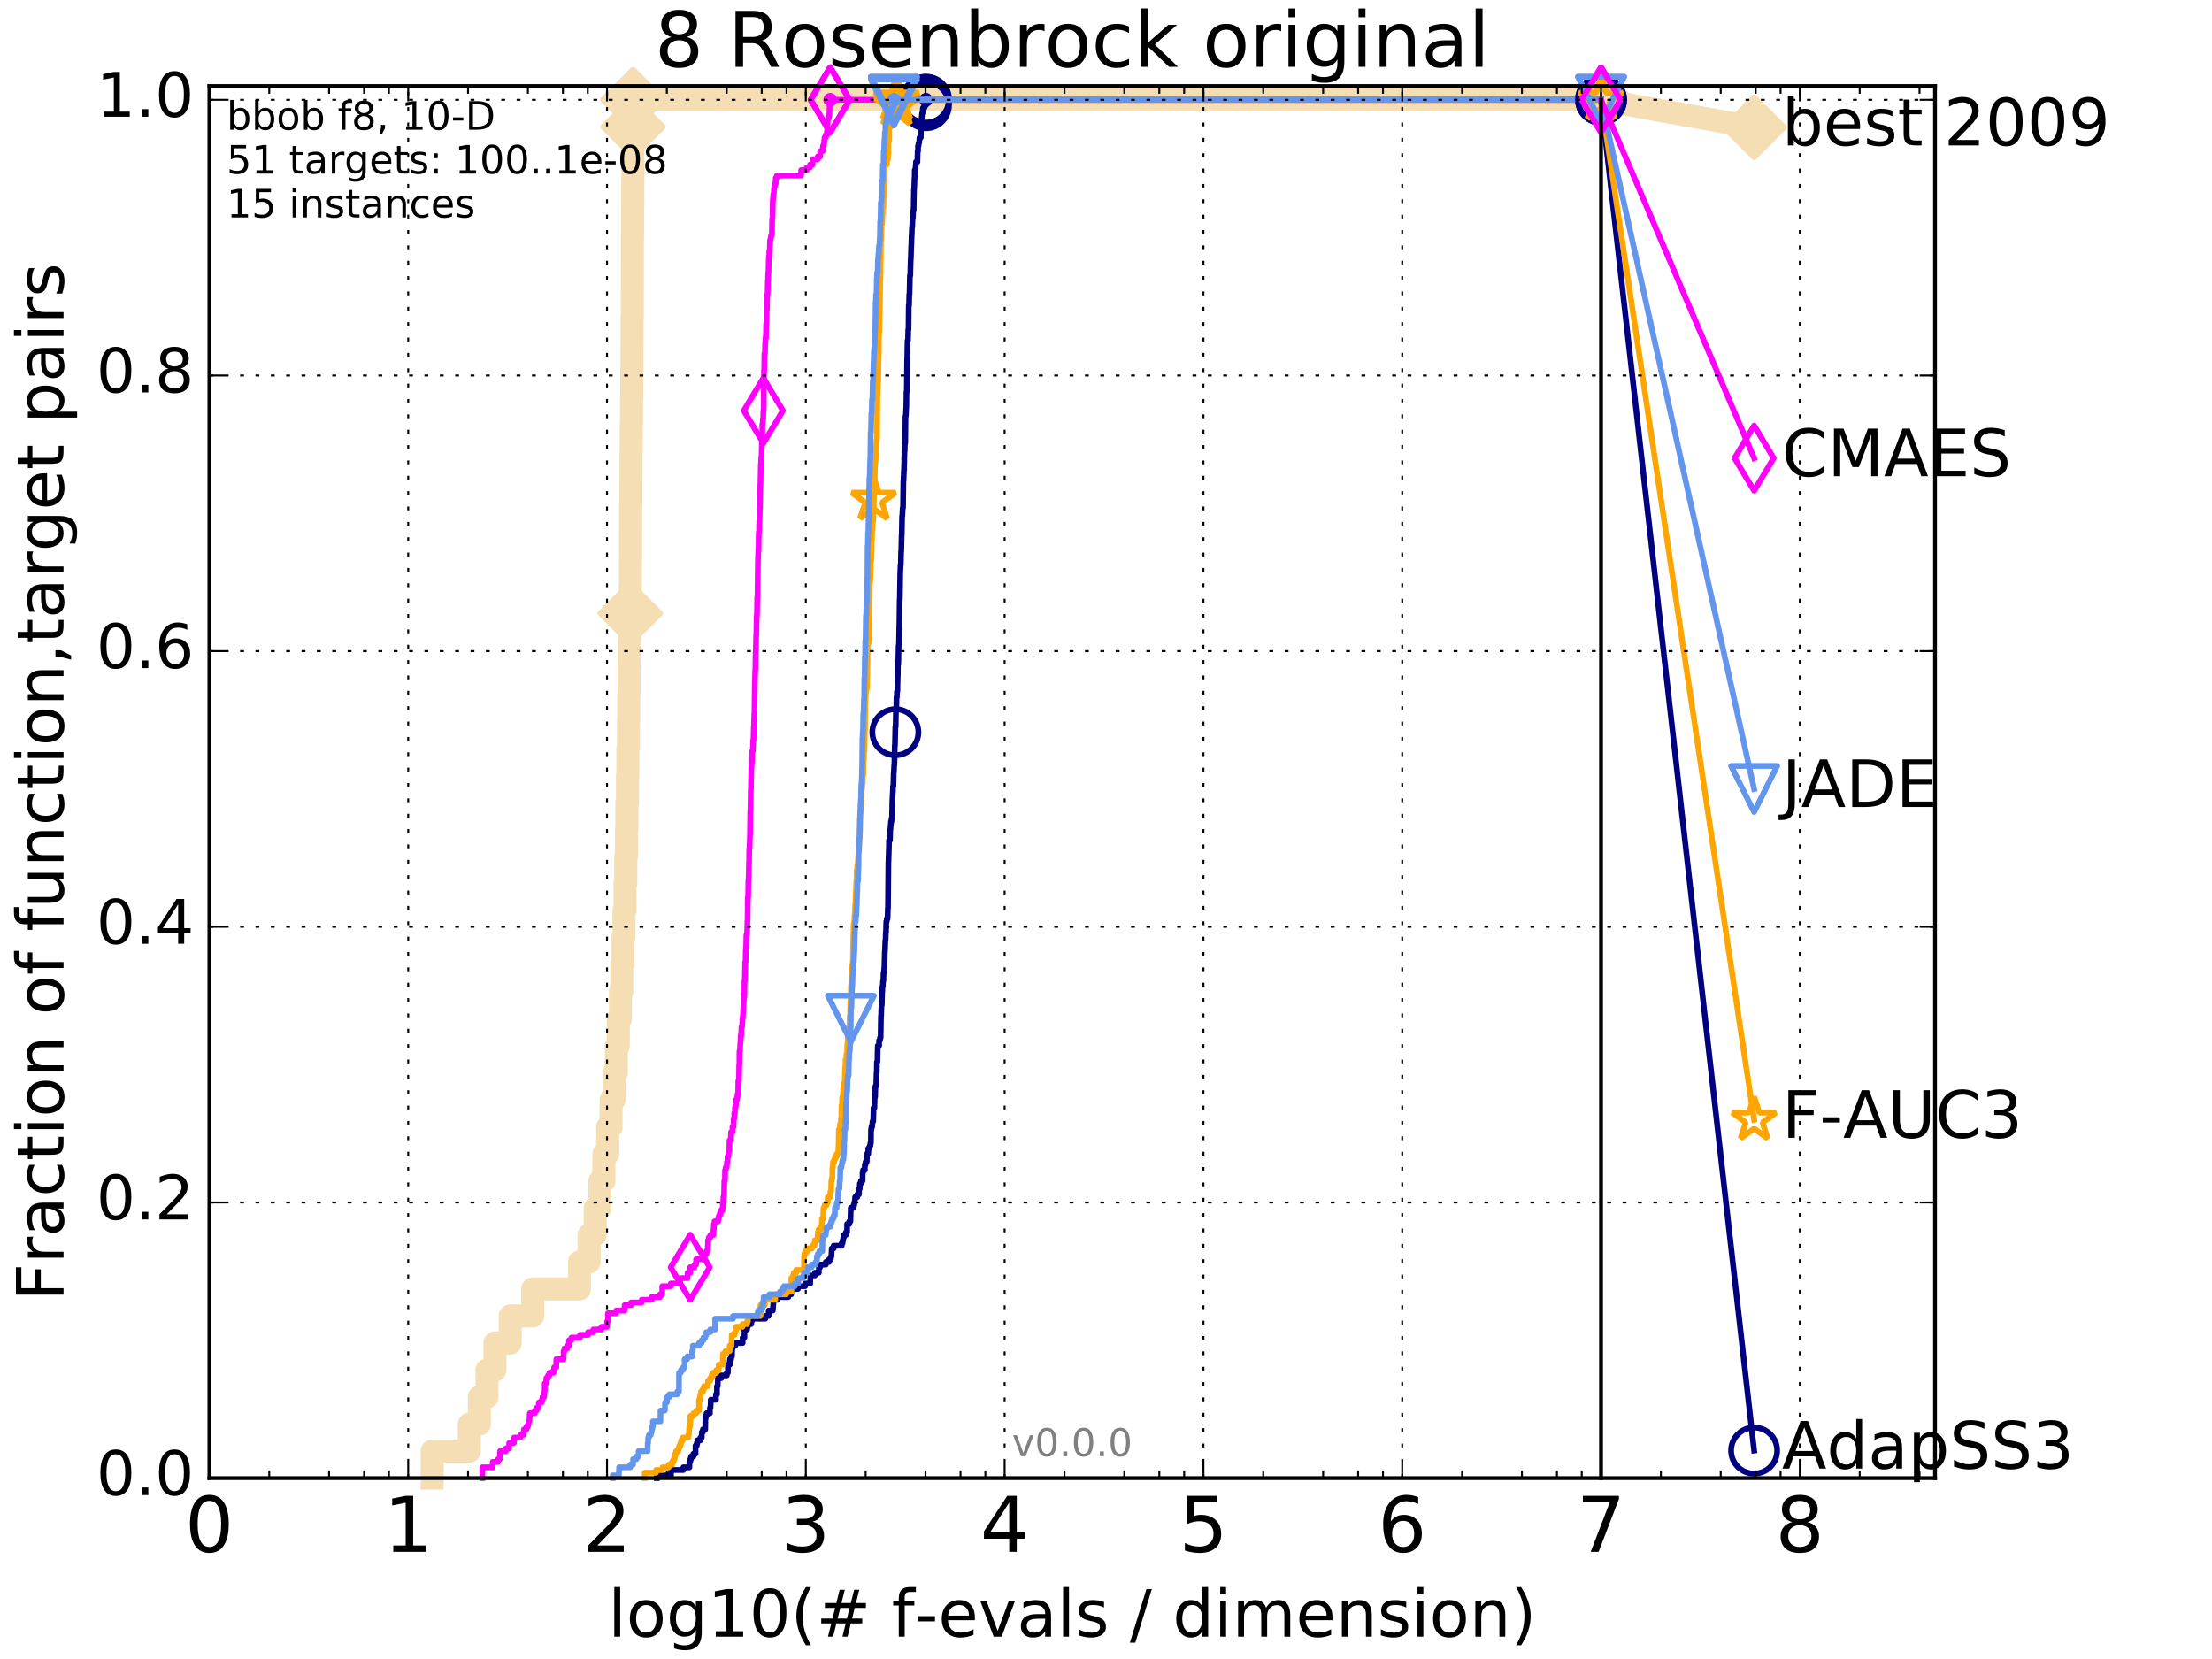 <?xml version="1.0" encoding="utf-8" standalone="no"?>
<!DOCTYPE svg PUBLIC "-//W3C//DTD SVG 1.1//EN"
  "http://www.w3.org/Graphics/SVG/1.1/DTD/svg11.dtd">
<!-- Created with matplotlib (http://matplotlib.org/) -->
<svg height="432pt" version="1.1" viewBox="0 0 576 432" width="576pt" xmlns="http://www.w3.org/2000/svg" xmlns:xlink="http://www.w3.org/1999/xlink">
 <defs>
  <style type="text/css">
*{stroke-linecap:butt;stroke-linejoin:round;stroke-miterlimit:100000;}
  </style>
 </defs>
 <g id="figure_1">
  <g id="patch_1">
   <path d="M 0 432 
L 576 432 
L 576 0 
L 0 0 
z
" style="fill:#ffffff;"/>
  </g>
  <g id="axes_1">
   <g id="patch_2">
    <path d="M 54.525 384.9 
L 503.88 384.9 
L 503.88 22.4 
L 54.525 22.4 
z
" style="fill:#ffffff;"/>
   </g>
   <g id="line2d_1">
    <path d="M 112.536 384.9 
L 112.536 377.863 
L 122.213 377.863 
L 122.213 370.825 
L 124.824 370.825 
L 124.824 363.788 
L 126.805 363.788 
L 126.805 356.75 
L 128.874 356.75 
L 128.874 349.713 
L 132.863 349.713 
L 132.863 342.675 
L 138.719 342.675 
L 138.719 335.638 
L 150.895 335.638 
L 150.895 328.6 
L 153.408 328.6 
L 153.408 321.563 
L 154.984 321.563 
L 154.984 314.525 
L 156.213 314.525 
L 156.213 307.488 
L 157.262 307.488 
L 157.262 300.45 
L 158.242 300.45 
L 158.242 293.413 
L 159.139 293.413 
L 159.139 286.375 
L 159.897 286.375 
L 159.897 279.338 
L 160.49 279.338 
L 160.49 272.301 
L 161.009 272.301 
L 161.009 265.263 
L 161.554 265.263 
L 161.554 258.226 
L 161.917 258.226 
L 161.917 251.188 
L 162.162 251.188 
L 162.162 244.151 
L 162.478 244.151 
L 162.478 237.113 
L 162.754 237.113 
L 162.754 230.076 
L 162.954 230.076 
L 162.954 223.038 
L 163.116 223.038 
L 163.116 216.001 
L 163.223 216.001 
L 163.223 208.963 
L 163.384 208.963 
L 163.384 201.926 
L 163.49 201.926 
L 163.49 194.888 
L 163.648 194.888 
L 163.648 187.851 
L 163.718 187.851 
L 163.718 180.813 
L 163.806 180.813 
L 163.806 173.776 
L 163.875 173.776 
L 163.875 166.738 
L 163.979 166.738 
L 163.979 159.701 
L 164.117 159.701 
L 164.117 152.664 
L 164.168 152.664 
L 164.168 145.626 
L 164.203 145.626 
L 164.203 138.589 
L 164.22 138.589 
L 164.22 131.551 
L 164.288 131.551 
L 164.288 124.514 
L 164.322 124.514 
L 164.322 117.476 
L 164.373 117.476 
L 164.373 110.439 
L 164.458 110.439 
L 164.458 103.401 
L 164.525 103.401 
L 164.525 96.364 
L 164.559 96.364 
L 164.559 89.326 
L 164.593 89.326 
L 164.593 82.289 
L 164.66 82.289 
L 164.66 75.251 
L 164.677 75.251 
L 164.677 68.214 
L 164.693 68.214 
L 164.693 61.176 
L 164.727 61.176 
L 164.727 54.139 
L 164.777 54.139 
L 164.777 47.102 
L 164.794 47.102 
L 164.794 40.064 
L 164.81 40.064 
L 164.81 33.027 
L 164.827 33.027 
L 164.827 25.989 
L 416.908 25.989 
" style="fill:none;stroke:#f5deb3;stroke-linecap:square;stroke-width:6.0;"/>
   </g>
   <g id="line2d_2">
    <defs>
     <path d="M -0 7.778 
L 7.778 0 
L 0 -7.778 
L -7.778 -0 
z
" id="m207aa6d607" style="stroke:#f5deb3;stroke-linejoin:miter;stroke-width:1.5;"/>
    </defs>
    <g>
     <use style="fill:#f5deb3;stroke:#f5deb3;stroke-linejoin:miter;stroke-width:1.5;" x="164.117" xlink:href="#m207aa6d607" y="159.701"/>
     <use style="fill:#f5deb3;stroke:#f5deb3;stroke-linejoin:miter;stroke-width:1.5;" x="164.827" xlink:href="#m207aa6d607" y="33.027"/>
     <use style="fill:#f5deb3;stroke:#f5deb3;stroke-linejoin:miter;stroke-width:1.5;" x="164.827" xlink:href="#m207aa6d607" y="25.989"/>
     <use style="fill:#f5deb3;stroke:#f5deb3;stroke-linejoin:miter;stroke-width:1.5;" x="164.827" xlink:href="#m207aa6d607" y="25.989"/>
     <use style="fill:#f5deb3;stroke:#f5deb3;stroke-linejoin:miter;stroke-width:1.5;" x="416.908" xlink:href="#m207aa6d607" y="25.989"/>
    </g>
   </g>
   <g id="line2d_3">
    <path d="M -15527.947 743.811 
" style="fill:none;stroke:#f5deb3;stroke-linecap:square;stroke-width:6.0;"/>
    <g>
     <use style="fill:#f5deb3;stroke:#f5deb3;stroke-linejoin:miter;stroke-width:1.5;" x="-15527.947" xlink:href="#m207aa6d607" y="743.811"/>
    </g>
   </g>
   <g id="line2d_4">
    <path d="M 416.908 25.989 
L 456.77 33.167 
" style="fill:none;stroke:#f5deb3;stroke-linecap:square;stroke-width:6.0;"/>
    <g>
     <use style="fill:#f5deb3;stroke:#f5deb3;stroke-linejoin:miter;stroke-width:1.5;" x="416.908" xlink:href="#m207aa6d607" y="25.989"/>
     <use style="fill:#f5deb3;stroke:#f5deb3;stroke-linejoin:miter;stroke-width:1.5;" x="456.77" xlink:href="#m207aa6d607" y="33.167"/>
    </g>
   </g>
   <g id="line2d_5">
    <defs>
     <path d="M 0 1.5 
C 0.398 1.5 0.779 1.342 1.061 1.061 
C 1.342 0.779 1.5 0.398 1.5 0 
C 1.5 -0.398 1.342 -0.779 1.061 -1.061 
C 0.779 -1.342 0.398 -1.5 0 -1.5 
C -0.398 -1.5 -0.779 -1.342 -1.061 -1.061 
C -1.342 -0.779 -1.5 -0.398 -1.5 0 
C -1.5 0.398 -1.342 0.779 -1.061 1.061 
C -0.779 1.342 -0.398 1.5 0 1.5 
z
" id="m27d70f0243" style="stroke:#f5deb3;stroke-width:0.5;"/>
    </defs>
    <g>
     <use style="fill:#f5deb3;stroke:#f5deb3;stroke-width:0.5;" x="164.827" xlink:href="#m27d70f0243" y="25.989"/>
     <use style="fill:#f5deb3;stroke:#f5deb3;stroke-width:0.5;" x="164.827" xlink:href="#m27d70f0243" y="25.989"/>
    </g>
   </g>
   <g id="line2d_6">
    <defs>
     <path d="M 0 1.5 
C 0.398 1.5 0.779 1.342 1.061 1.061 
C 1.342 0.779 1.5 0.398 1.5 0 
C 1.5 -0.398 1.342 -0.779 1.061 -1.061 
C 0.779 -1.342 0.398 -1.5 0 -1.5 
C -0.398 -1.5 -0.779 -1.342 -1.061 -1.061 
C -1.342 -0.779 -1.5 -0.398 -1.5 0 
C -1.5 0.398 -1.342 0.779 -1.061 1.061 
C -0.779 1.342 -0.398 1.5 0 1.5 
z
" id="m1957cf49f2" style="stroke:#000080;stroke-width:0.5;"/>
    </defs>
    <g>
     <use style="fill:#000080;stroke:#000080;stroke-width:0.5;" x="241.114" xlink:href="#m1957cf49f2" y="25.989"/>
     <use style="fill:#000080;stroke:#000080;stroke-width:0.5;" x="241.114" xlink:href="#m1957cf49f2" y="25.989"/>
    </g>
   </g>
   <g id="line2d_7">
    <path d="M 171.04 384.9 
L 171.04 384.196 
L 174.723 384.196 
L 174.723 382.789 
L 177.951 382.789 
L 177.951 382.085 
L 179.52 382.085 
L 179.52 380.678 
L 179.752 380.678 
L 179.752 379.974 
L 179.949 379.974 
L 179.949 379.27 
L 180.552 379.27 
L 180.552 378.566 
L 181.115 378.566 
L 181.115 376.455 
L 181.444 376.455 
L 181.444 375.751 
L 181.618 375.751 
L 181.618 375.048 
L 182.385 375.048 
L 182.385 374.344 
L 182.741 374.344 
L 182.741 372.936 
L 183.031 372.936 
L 183.031 372.233 
L 183.638 372.233 
L 183.674 369.418 
L 183.753 369.418 
L 183.753 368.714 
L 183.988 368.714 
L 183.988 368.01 
L 184.865 368.01 
L 184.865 366.603 
L 185.021 366.603 
L 185.096 364.491 
L 186.434 364.491 
L 186.434 363.084 
L 186.699 363.084 
L 186.699 360.973 
L 186.881 360.973 
L 186.956 358.861 
L 187.81 358.861 
L 187.81 358.158 
L 189.248 358.158 
L 189.248 357.454 
L 189.544 357.454 
L 189.566 355.343 
L 190.059 355.343 
L 190.059 353.935 
L 190.387 353.935 
L 190.387 353.231 
L 190.589 353.231 
L 190.657 351.12 
L 190.757 351.12 
L 190.757 350.416 
L 191.471 350.416 
L 191.471 349.713 
L 193.382 349.713 
L 193.382 348.305 
L 193.835 348.305 
L 193.858 346.194 
L 194.538 346.194 
L 194.538 345.49 
L 194.733 345.49 
L 194.733 344.786 
L 195.609 344.786 
L 195.609 344.083 
L 195.761 344.083 
L 195.761 343.379 
L 199.29 343.379 
L 199.29 342.675 
L 200.15 342.675 
L 200.15 341.268 
L 201.237 341.268 
L 201.326 339.86 
L 201.372 339.86 
L 201.372 338.453 
L 202.499 338.453 
L 202.499 337.749 
L 205.269 337.749 
L 205.269 337.045 
L 206.024 337.045 
L 206.024 335.638 
L 207.778 335.638 
L 207.778 334.934 
L 209.633 334.934 
L 209.633 334.23 
L 210.967 334.23 
L 211.027 332.119 
L 212.205 332.119 
L 212.205 331.415 
L 213.229 331.415 
L 213.229 330.008 
L 213.565 330.008 
L 213.565 329.304 
L 215.053 329.304 
L 215.053 328.6 
L 215.915 328.6 
L 215.915 327.897 
L 216.36 327.897 
L 216.36 327.193 
L 216.493 327.193 
L 216.584 325.082 
L 217.093 325.082 
L 217.093 324.378 
L 219.191 324.378 
L 219.191 323.674 
L 219.429 323.674 
L 219.429 322.97 
L 219.572 322.97 
L 219.572 322.267 
L 219.726 322.267 
L 219.726 321.563 
L 220.296 321.563 
L 220.296 320.859 
L 220.587 320.859 
L 220.587 318.748 
L 221.147 318.748 
L 221.147 318.044 
L 221.445 318.044 
L 221.542 314.525 
L 222.273 314.525 
L 222.273 313.822 
L 222.445 313.822 
L 222.445 313.118 
L 222.585 313.118 
L 222.678 311.71 
L 223.242 311.71 
L 223.242 311.007 
L 223.681 311.007 
L 223.702 309.599 
L 223.871 309.599 
L 223.918 308.192 
L 224.181 308.192 
L 224.181 307.488 
L 224.622 307.488 
L 224.622 305.377 
L 224.735 305.377 
L 224.735 304.673 
L 225.198 304.673 
L 225.198 303.265 
L 225.399 303.265 
L 225.399 302.562 
L 225.694 302.562 
L 225.775 300.45 
L 226.089 300.45 
L 226.089 299.043 
L 226.477 299.043 
L 226.477 298.339 
L 226.647 298.339 
L 226.647 297.635 
L 226.779 297.635 
L 226.82 294.117 
L 226.92 294.117 
L 226.92 293.413 
L 227.106 293.413 
L 227.197 292.005 
L 227.391 292.005 
L 227.467 288.487 
L 227.694 288.487 
L 227.766 285.672 
L 227.882 285.672 
L 227.95 282.857 
L 228.16 282.857 
L 228.26 279.338 
L 228.313 279.338 
L 228.345 276.523 
L 228.479 276.523 
L 228.572 272.301 
L 228.925 272.301 
L 228.926 270.893 
L 229.164 270.893 
L 229.164 270.189 
L 229.314 270.189 
L 229.405 264.559 
L 229.441 264.559 
L 229.534 261.744 
L 229.62 261.744 
L 229.717 258.226 
L 229.741 258.226 
L 229.8 256.818 
L 229.884 256.818 
L 229.956 255.411 
L 230.032 255.411 
L 230.089 253.299 
L 230.173 253.299 
L 230.28 251.892 
L 230.297 251.892 
L 230.408 247.669 
L 230.441 247.669 
L 230.546 244.854 
L 230.602 244.854 
L 230.68 242.743 
L 230.723 242.743 
L 230.792 239.928 
L 230.922 239.928 
L 230.922 239.224 
L 231.12 239.224 
L 231.202 236.409 
L 231.237 236.409 
L 231.336 224.446 
L 231.355 224.446 
L 231.462 220.927 
L 231.474 220.927 
L 231.497 218.816 
L 231.74 218.816 
L 231.814 216.001 
L 231.862 216.001 
L 231.956 214.593 
L 232.005 214.593 
L 232.005 213.89 
L 232.153 213.89 
L 232.153 213.186 
L 232.277 213.186 
L 232.372 208.26 
L 232.39 208.26 
L 232.49 206.148 
L 232.513 206.148 
L 232.531 204.741 
L 232.633 204.741 
L 232.72 201.222 
L 232.746 201.222 
L 232.855 199.111 
L 232.897 199.111 
L 232.99 194.185 
L 233.036 194.185 
L 233.147 189.258 
L 233.224 189.258 
L 233.303 185.036 
L 233.38 185.036 
L 233.458 181.517 
L 233.548 181.517 
L 233.559 180.11 
L 233.674 180.11 
L 233.764 175.887 
L 233.79 175.887 
L 233.818 173.072 
L 233.903 173.072 
L 233.999 168.146 
L 234.082 168.146 
L 234.179 162.516 
L 234.197 162.516 
L 234.272 156.182 
L 234.313 156.182 
L 234.421 149.145 
L 234.43 149.145 
L 234.51 147.034 
L 234.572 147.034 
L 234.648 143.515 
L 234.689 143.515 
L 234.783 139.292 
L 234.816 139.292 
L 234.906 134.366 
L 234.96 134.366 
L 235.061 132.255 
L 235.145 132.255 
L 235.24 125.217 
L 235.276 125.217 
L 235.381 122.402 
L 235.416 122.402 
L 235.519 117.476 
L 235.574 117.476 
L 235.628 115.365 
L 235.722 115.365 
L 235.791 108.327 
L 235.88 108.327 
L 235.976 106.216 
L 236.001 106.216 
L 236.056 101.994 
L 236.125 101.994 
L 236.216 93.549 
L 236.239 93.549 
L 236.329 88.623 
L 236.443 88.623 
L 236.509 85.808 
L 236.577 85.808 
L 236.64 79.474 
L 236.721 79.474 
L 236.774 76.659 
L 236.839 76.659 
L 236.946 71.733 
L 237.037 71.733 
L 237.142 67.51 
L 237.173 67.51 
L 237.277 63.991 
L 237.306 63.991 
L 237.392 61.176 
L 237.419 61.176 
L 237.483 59.065 
L 237.552 59.065 
L 237.599 56.954 
L 237.695 56.954 
L 237.771 54.843 
L 237.905 54.843 
L 238.004 49.213 
L 238.049 49.213 
L 238.143 46.398 
L 238.184 46.398 
L 238.201 44.287 
L 238.387 44.287 
L 238.475 42.879 
L 238.51 42.879 
L 238.51 42.175 
L 238.897 42.175 
L 238.956 39.36 
L 239.057 39.36 
L 239.057 37.953 
L 239.187 37.953 
L 239.187 37.249 
L 239.341 37.249 
L 239.431 35.842 
L 239.77 35.842 
L 239.843 33.027 
L 239.883 33.027 
L 239.933 30.915 
L 239.995 30.915 
L 240.102 29.508 
L 240.225 29.508 
L 240.329 28.1 
L 240.706 28.1 
L 240.706 27.397 
L 241.114 27.397 
L 241.114 25.989 
L 416.908 25.989 
L 416.908 25.989 
" style="fill:none;stroke:#000080;stroke-linecap:square;stroke-width:1.5;"/>
   </g>
   <g id="line2d_8">
    <defs>
     <path d="M 0 6 
C 1.591 6 3.117 5.368 4.243 4.243 
C 5.368 3.117 6 1.591 6 0 
C 6 -1.591 5.368 -3.117 4.243 -4.243 
C 3.117 -5.368 1.591 -6 0 -6 
C -1.591 -6 -3.117 -5.368 -4.243 -4.243 
C -5.368 -3.117 -6 -1.591 -6 0 
C -6 1.591 -5.368 3.117 -4.243 4.243 
C -3.117 5.368 -1.591 6 0 6 
z
" id="m3241089c17" style="stroke:#000080;stroke-width:1.5;"/>
    </defs>
    <g>
     <use style="fill:none;stroke:#000080;stroke-width:1.5;" x="233.147" xlink:href="#m3241089c17" y="190.666"/>
     <use style="fill:none;stroke:#000080;stroke-width:1.5;" x="241.114" xlink:href="#m3241089c17" y="27.397"/>
     <use style="fill:none;stroke:#000080;stroke-width:1.5;" x="241.114" xlink:href="#m3241089c17" y="25.989"/>
     <use style="fill:none;stroke:#000080;stroke-width:1.5;" x="241.114" xlink:href="#m3241089c17" y="25.989"/>
     <use style="fill:none;stroke:#000080;stroke-width:1.5;" x="416.908" xlink:href="#m3241089c17" y="25.989"/>
    </g>
   </g>
   <g id="line2d_9">
    <path d="M -15527.947 743.811 
" style="fill:none;stroke:#000080;stroke-linecap:square;stroke-width:1.5;"/>
    <g>
     <use style="fill:none;stroke:#000080;stroke-width:1.5;" x="-15527.947" xlink:href="#m3241089c17" y="743.811"/>
    </g>
   </g>
   <g id="line2d_10">
    <defs>
     <path d="M 0 1.5 
C 0.398 1.5 0.779 1.342 1.061 1.061 
C 1.342 0.779 1.5 0.398 1.5 0 
C 1.5 -0.398 1.342 -0.779 1.061 -1.061 
C 0.779 -1.342 0.398 -1.5 0 -1.5 
C -0.398 -1.5 -0.779 -1.342 -1.061 -1.061 
C -1.342 -0.779 -1.5 -0.398 -1.5 0 
C -1.5 0.398 -1.342 0.779 -1.061 1.061 
C -0.779 1.342 -0.398 1.5 0 1.5 
z
" id="m495ec8b9ac" style="stroke:#ff00ff;stroke-width:0.5;"/>
    </defs>
    <g>
     <use style="fill:#ff00ff;stroke:#ff00ff;stroke-width:0.5;" x="216.174" xlink:href="#m495ec8b9ac" y="25.989"/>
     <use style="fill:#ff00ff;stroke:#ff00ff;stroke-width:0.5;" x="216.174" xlink:href="#m495ec8b9ac" y="25.989"/>
    </g>
   </g>
   <g id="line2d_11">
    <path d="M 125.599 384.9 
L 125.599 382.085 
L 128.29 382.085 
L 128.29 380.678 
L 129.683 380.678 
L 129.683 379.974 
L 130.154 379.974 
L 130.232 377.863 
L 131.731 377.863 
L 131.731 377.159 
L 132.585 377.159 
L 132.585 375.751 
L 133.808 375.751 
L 133.874 374.344 
L 135.465 374.344 
L 135.465 373.64 
L 136.309 373.64 
L 136.309 372.936 
L 136.427 372.936 
L 136.427 372.233 
L 137.065 372.233 
L 137.065 371.529 
L 137.462 371.529 
L 137.462 370.825 
L 137.63 370.825 
L 137.63 370.121 
L 137.852 370.121 
L 137.962 368.01 
L 139.244 368.01 
L 139.244 367.306 
L 139.707 367.306 
L 139.707 366.603 
L 140.309 366.603 
L 140.309 365.195 
L 141.088 365.195 
L 141.088 364.491 
L 141.278 364.491 
L 141.278 363.788 
L 141.701 363.788 
L 141.748 362.38 
L 141.84 362.38 
L 141.84 360.269 
L 142.253 360.269 
L 142.253 358.861 
L 142.703 358.861 
L 142.703 358.158 
L 143.056 358.158 
L 143.056 357.454 
L 144.168 357.454 
L 144.168 356.75 
L 144.292 356.75 
L 144.292 356.046 
L 144.866 356.046 
L 144.866 353.935 
L 146.765 353.935 
L 146.765 351.824 
L 146.987 351.824 
L 146.987 351.12 
L 147.746 351.12 
L 147.746 350.416 
L 148.169 350.416 
L 148.169 349.009 
L 148.789 349.009 
L 148.789 348.305 
L 151.018 348.305 
L 151.018 347.601 
L 153.13 347.601 
L 153.13 346.898 
L 154.515 346.898 
L 154.515 346.194 
L 156.6 346.194 
L 156.6 345.49 
L 158.085 345.49 
L 158.085 344.083 
L 158.331 344.083 
L 158.331 341.971 
L 160.45 341.971 
L 160.45 341.268 
L 162.644 341.268 
L 162.644 339.86 
L 164.356 339.86 
L 164.356 339.156 
L 167.104 339.156 
L 167.104 338.453 
L 169.7 338.453 
L 169.7 337.749 
L 171.846 337.749 
L 171.846 337.045 
L 172.446 337.045 
L 172.446 334.934 
L 174.669 334.934 
L 174.669 334.23 
L 177.1 334.23 
L 177.1 332.823 
L 179.047 332.823 
L 179.047 331.415 
L 179.727 331.415 
L 179.727 330.008 
L 180.84 330.008 
L 180.84 329.304 
L 181.276 329.304 
L 181.276 327.897 
L 183.348 327.897 
L 183.348 327.193 
L 183.566 327.193 
L 183.566 326.489 
L 183.953 326.489 
L 183.953 325.785 
L 184.277 325.785 
L 184.375 322.97 
L 184.556 322.97 
L 184.556 322.267 
L 184.974 322.267 
L 184.974 321.563 
L 185.781 321.563 
L 185.788 320.155 
L 185.892 320.155 
L 185.892 318.748 
L 186.055 318.748 
L 186.055 318.044 
L 186.993 318.044 
L 186.993 317.34 
L 187.166 317.34 
L 187.166 316.637 
L 187.436 316.637 
L 187.436 315.933 
L 187.666 315.933 
L 187.666 315.229 
L 188.113 315.229 
L 188.113 314.525 
L 188.225 314.525 
L 188.225 313.118 
L 188.366 313.118 
L 188.366 311.71 
L 188.529 311.71 
L 188.616 307.488 
L 188.765 307.488 
L 188.806 304.673 
L 188.977 304.673 
L 188.977 303.969 
L 189.237 303.969 
L 189.287 302.562 
L 189.421 302.562 
L 189.466 301.154 
L 189.693 301.154 
L 189.742 299.747 
L 189.907 299.747 
L 189.961 296.932 
L 190.307 296.932 
L 190.355 294.82 
L 190.721 294.82 
L 190.736 293.413 
L 191.024 293.413 
L 191.029 291.302 
L 191.205 291.302 
L 191.215 289.894 
L 191.364 289.894 
L 191.379 288.487 
L 191.491 288.487 
L 191.491 287.783 
L 191.663 287.783 
L 191.663 286.375 
L 191.939 286.375 
L 191.939 285.672 
L 192.053 285.672 
L 192.053 284.968 
L 192.211 284.968 
L 192.261 281.449 
L 192.427 281.449 
L 192.485 277.227 
L 192.539 277.227 
L 192.558 273.708 
L 192.674 273.708 
L 192.775 271.597 
L 192.814 271.597 
L 192.914 269.486 
L 193.005 269.486 
L 193.09 267.374 
L 193.236 267.374 
L 193.34 265.263 
L 193.386 265.263 
L 193.489 263.856 
L 193.498 263.856 
L 193.596 261.041 
L 193.656 261.041 
L 193.693 259.633 
L 193.821 259.633 
L 193.867 255.411 
L 193.945 255.411 
L 194.045 250.484 
L 194.149 250.484 
L 194.217 246.966 
L 194.279 246.966 
L 194.369 243.447 
L 194.525 243.447 
L 194.618 239.928 
L 194.658 239.928 
L 194.737 233.594 
L 194.816 233.594 
L 194.869 229.372 
L 194.939 229.372 
L 195.034 224.446 
L 195.065 224.446 
L 195.095 220.927 
L 195.177 220.927 
L 195.285 217.408 
L 195.302 217.408 
L 195.375 211.075 
L 195.422 211.075 
L 195.511 205.445 
L 195.541 205.445 
L 195.63 199.815 
L 195.681 199.815 
L 195.757 198.407 
L 195.799 198.407 
L 195.874 195.592 
L 196.041 195.592 
L 196.128 192.777 
L 196.21 192.777 
L 196.293 189.258 
L 196.325 189.258 
L 196.424 185.74 
L 196.456 185.74 
L 196.562 177.295 
L 196.578 177.295 
L 196.659 174.48 
L 196.695 174.48 
L 196.788 169.553 
L 196.82 169.553 
L 196.904 165.331 
L 196.956 165.331 
L 197.028 160.405 
L 197.099 160.405 
L 197.182 155.479 
L 197.257 155.479 
L 197.367 145.626 
L 197.379 145.626 
L 197.453 143.515 
L 197.503 143.515 
L 197.577 138.589 
L 197.651 138.589 
L 197.697 135.774 
L 197.766 135.774 
L 197.87 132.255 
L 197.901 132.255 
L 197.996 125.921 
L 198.023 125.921 
L 198.11 120.995 
L 198.144 120.995 
L 198.25 118.884 
L 198.313 118.884 
L 198.388 115.365 
L 198.482 115.365 
L 198.519 110.439 
L 198.612 110.439 
L 198.649 109.031 
L 198.741 109.031 
L 198.778 106.92 
L 198.858 106.92 
L 198.946 96.364 
L 199.001 96.364 
L 199.055 92.141 
L 199.178 92.141 
L 199.251 89.326 
L 199.304 89.326 
L 199.34 87.919 
L 199.43 87.919 
L 199.515 84.4 
L 199.551 84.4 
L 199.64 80.881 
L 199.678 80.881 
L 199.781 76.659 
L 199.875 76.659 
L 199.956 73.14 
L 199.991 73.14 
L 200.046 71.029 
L 200.109 71.029 
L 200.212 66.806 
L 200.322 66.806 
L 200.322 65.399 
L 200.442 65.399 
L 200.504 62.584 
L 200.68 62.584 
L 200.68 61.88 
L 200.798 61.88 
L 200.798 61.176 
L 200.999 61.176 
L 201.062 56.954 
L 201.148 56.954 
L 201.24 52.028 
L 201.29 52.028 
L 201.372 50.62 
L 201.48 50.62 
L 201.554 49.213 
L 201.61 49.213 
L 201.61 48.509 
L 201.778 48.509 
L 201.778 47.805 
L 201.989 47.805 
L 201.989 46.398 
L 202.296 46.398 
L 202.296 45.694 
L 208.629 45.694 
L 208.629 44.287 
L 210.089 44.287 
L 210.089 43.583 
L 210.927 43.583 
L 210.927 42.879 
L 211.577 42.879 
L 211.577 41.472 
L 212.935 41.472 
L 212.935 40.768 
L 213.576 40.768 
L 213.576 39.36 
L 214.247 39.36 
L 214.305 37.953 
L 214.559 37.953 
L 214.632 36.545 
L 214.699 36.545 
L 214.699 35.842 
L 214.989 35.842 
L 214.989 35.138 
L 215.333 35.138 
L 215.417 33.027 
L 215.466 33.027 
L 215.508 30.915 
L 215.81 30.915 
L 215.81 30.212 
L 215.963 30.212 
L 216.035 27.397 
L 216.094 27.397 
L 216.174 25.989 
L 416.908 25.989 
L 416.908 25.989 
" style="fill:none;stroke:#ff00ff;stroke-linecap:square;stroke-width:1.5;"/>
   </g>
   <g id="line2d_12">
    <defs>
     <path d="M -0 8.485 
L 5.091 0 
L 0 -8.485 
L -5.091 -0 
z
" id="m99dd89ee42" style="stroke:#ff00ff;stroke-linejoin:miter;stroke-width:1.5;"/>
    </defs>
    <g>
     <use style="fill:none;stroke:#ff00ff;stroke-linejoin:miter;stroke-width:1.5;" x="179.727" xlink:href="#m99dd89ee42" y="330.008"/>
     <use style="fill:none;stroke:#ff00ff;stroke-linejoin:miter;stroke-width:1.5;" x="198.778" xlink:href="#m99dd89ee42" y="106.92"/>
     <use style="fill:none;stroke:#ff00ff;stroke-linejoin:miter;stroke-width:1.5;" x="216.174" xlink:href="#m99dd89ee42" y="25.989"/>
     <use style="fill:none;stroke:#ff00ff;stroke-linejoin:miter;stroke-width:1.5;" x="216.174" xlink:href="#m99dd89ee42" y="25.989"/>
     <use style="fill:none;stroke:#ff00ff;stroke-linejoin:miter;stroke-width:1.5;" x="416.908" xlink:href="#m99dd89ee42" y="25.989"/>
    </g>
   </g>
   <g id="line2d_13">
    <path d="M -15527.947 743.811 
" style="fill:none;stroke:#ff00ff;stroke-linecap:square;stroke-width:1.5;"/>
    <g>
     <use style="fill:none;stroke:#ff00ff;stroke-linejoin:miter;stroke-width:1.5;" x="-15527.947" xlink:href="#m99dd89ee42" y="743.811"/>
    </g>
   </g>
   <g id="line2d_14">
    <defs>
     <path d="M 0 1.5 
C 0.398 1.5 0.779 1.342 1.061 1.061 
C 1.342 0.779 1.5 0.398 1.5 0 
C 1.5 -0.398 1.342 -0.779 1.061 -1.061 
C 0.779 -1.342 0.398 -1.5 0 -1.5 
C -0.398 -1.5 -0.779 -1.342 -1.061 -1.061 
C -1.342 -0.779 -1.5 -0.398 -1.5 0 
C -1.5 0.398 -1.342 0.779 -1.061 1.061 
C -0.779 1.342 -0.398 1.5 0 1.5 
z
" id="m78551460f2" style="stroke:#ffa500;stroke-width:0.5;"/>
    </defs>
    <g>
     <use style="fill:#ffa500;stroke:#ffa500;stroke-width:0.5;" x="233.455" xlink:href="#m78551460f2" y="25.989"/>
     <use style="fill:#ffa500;stroke:#ffa500;stroke-width:0.5;" x="233.455" xlink:href="#m78551460f2" y="25.989"/>
    </g>
   </g>
   <g id="line2d_15">
    <path d="M 167.887 384.9 
L 167.887 383.493 
L 170.837 383.493 
L 170.837 382.789 
L 172.506 382.789 
L 172.506 382.085 
L 174.136 382.085 
L 174.136 381.381 
L 174.999 381.381 
L 174.999 380.678 
L 175.388 380.678 
L 175.388 379.974 
L 175.667 379.974 
L 175.667 379.27 
L 175.821 379.27 
L 175.821 378.566 
L 176.064 378.566 
L 176.064 377.863 
L 176.623 377.863 
L 176.623 377.159 
L 176.887 377.159 
L 176.887 376.455 
L 177.235 376.455 
L 177.235 375.751 
L 177.387 375.751 
L 177.387 375.048 
L 177.793 375.048 
L 177.793 374.344 
L 179.232 374.344 
L 179.232 373.64 
L 179.381 373.64 
L 179.485 371.529 
L 179.692 371.529 
L 179.795 368.714 
L 180.585 368.714 
L 180.585 368.01 
L 181.308 368.01 
L 181.308 367.306 
L 182.024 367.306 
L 182.024 364.491 
L 182.286 364.491 
L 182.355 363.084 
L 182.545 363.084 
L 182.545 362.38 
L 183.016 362.38 
L 183.016 361.676 
L 183.34 361.676 
L 183.34 360.973 
L 184.305 360.973 
L 184.382 359.565 
L 184.926 359.565 
L 184.926 358.861 
L 185.284 358.861 
L 185.284 358.158 
L 185.683 358.158 
L 185.683 357.454 
L 186.529 357.454 
L 186.529 356.75 
L 187.166 356.75 
L 187.166 355.343 
L 188.208 355.343 
L 188.272 352.528 
L 188.908 352.528 
L 188.908 351.824 
L 189.999 351.824 
L 189.999 350.416 
L 190.483 350.416 
L 190.546 347.601 
L 191.307 347.601 
L 191.307 346.898 
L 191.572 346.898 
L 191.572 346.194 
L 191.729 346.194 
L 191.729 345.49 
L 193.349 345.49 
L 193.349 344.786 
L 194.534 344.786 
L 194.534 344.083 
L 194.75 344.083 
L 194.75 342.675 
L 198.034 342.675 
L 198.034 339.86 
L 199.168 339.86 
L 199.168 338.453 
L 201.855 338.453 
L 201.855 337.045 
L 204.739 337.045 
L 204.739 336.341 
L 206.072 336.341 
L 206.072 332.823 
L 206.506 332.823 
L 206.506 332.119 
L 206.701 332.119 
L 206.701 331.415 
L 207.333 331.415 
L 207.333 330.711 
L 209.302 330.711 
L 209.403 327.193 
L 209.417 327.193 
L 209.417 326.489 
L 209.708 326.489 
L 209.708 325.785 
L 210.343 325.785 
L 210.343 325.082 
L 211.448 325.082 
L 211.448 324.378 
L 212.059 324.378 
L 212.059 323.674 
L 212.195 323.674 
L 212.195 322.97 
L 212.906 322.97 
L 212.988 320.859 
L 213.181 320.859 
L 213.181 320.155 
L 213.667 320.155 
L 213.667 319.452 
L 214.012 319.452 
L 214.045 317.34 
L 214.34 317.34 
L 214.446 314.525 
L 214.706 314.525 
L 214.706 313.822 
L 215.259 313.822 
L 215.259 313.118 
L 215.555 313.118 
L 215.555 311.71 
L 216.159 311.71 
L 216.247 310.303 
L 216.421 310.303 
L 216.482 307.488 
L 216.604 307.488 
L 216.604 306.784 
L 216.75 306.784 
L 216.755 303.969 
L 216.895 303.969 
L 216.921 302.562 
L 217.233 302.562 
L 217.233 301.858 
L 217.479 301.858 
L 217.479 301.154 
L 217.902 301.154 
L 217.902 300.45 
L 218.256 300.45 
L 218.365 298.339 
L 218.382 298.339 
L 218.439 294.117 
L 218.721 294.117 
L 218.754 292.709 
L 218.971 292.709 
L 218.995 291.302 
L 219.092 291.302 
L 219.118 287.783 
L 219.255 287.783 
L 219.323 285.672 
L 219.541 285.672 
L 219.549 283.56 
L 219.709 283.56 
L 219.709 282.153 
L 219.959 282.153 
L 220.058 277.93 
L 220.146 277.93 
L 220.203 275.819 
L 220.386 275.819 
L 220.455 274.412 
L 220.566 274.412 
L 220.676 271.597 
L 220.741 271.597 
L 220.821 269.486 
L 220.891 269.486 
L 220.894 268.078 
L 221.094 268.078 
L 221.094 267.374 
L 221.238 267.374 
L 221.254 264.559 
L 221.373 264.559 
L 221.453 260.337 
L 221.525 260.337 
L 221.606 256.818 
L 221.703 256.818 
L 221.785 255.411 
L 221.818 255.411 
L 221.864 251.892 
L 221.944 251.892 
L 221.944 251.188 
L 222.083 251.188 
L 222.168 245.558 
L 222.196 245.558 
L 222.286 240.632 
L 222.466 240.632 
L 222.565 237.817 
L 222.625 237.817 
L 222.68 235.706 
L 222.748 235.706 
L 222.845 232.187 
L 222.924 232.187 
L 222.983 229.372 
L 223.066 229.372 
L 223.086 226.557 
L 223.208 226.557 
L 223.24 225.149 
L 223.394 225.149 
L 223.503 222.334 
L 223.555 222.334 
L 223.661 220.223 
L 223.713 220.223 
L 223.813 218.112 
L 223.839 218.112 
L 223.948 216.001 
L 223.97 216.001 
L 223.989 211.778 
L 224.086 211.778 
L 224.148 209.667 
L 224.221 209.667 
L 224.305 207.556 
L 224.386 207.556 
L 224.386 205.445 
L 224.511 205.445 
L 224.528 204.037 
L 224.648 204.037 
L 224.68 201.926 
L 224.781 201.926 
L 224.871 197.703 
L 224.966 197.703 
L 224.977 195.592 
L 225.096 195.592 
L 225.195 189.962 
L 225.233 189.962 
L 225.336 182.925 
L 225.351 182.925 
L 225.449 180.11 
L 225.562 180.11 
L 225.562 179.406 
L 225.709 179.406 
L 225.816 175.887 
L 225.828 175.887 
L 225.916 168.146 
L 225.947 168.146 
L 225.947 167.442 
L 226.193 167.442 
L 226.271 161.812 
L 226.322 161.812 
L 226.412 155.479 
L 226.441 155.479 
L 226.516 151.256 
L 226.612 151.256 
L 226.702 148.441 
L 226.732 148.441 
L 226.789 145.626 
L 226.921 145.626 
L 226.997 140.7 
L 227.048 140.7 
L 227.074 137.885 
L 227.162 137.885 
L 227.261 135.774 
L 227.35 135.774 
L 227.429 133.662 
L 227.472 133.662 
L 227.562 128.736 
L 227.612 128.736 
L 227.612 126.625 
L 227.744 126.625 
L 227.824 120.995 
L 227.865 120.995 
L 227.865 120.291 
L 227.982 120.291 
L 228.089 117.476 
L 228.101 117.476 
L 228.212 115.365 
L 228.23 115.365 
L 228.23 114.661 
L 228.372 114.661 
L 228.477 101.994 
L 228.496 101.994 
L 228.606 99.179 
L 228.675 99.179 
L 228.76 93.549 
L 228.8 93.549 
L 228.885 86.511 
L 228.961 86.511 
L 229.061 80.881 
L 229.093 80.881 
L 229.19 73.14 
L 229.233 73.14 
L 229.322 67.51 
L 229.347 67.51 
L 229.38 62.584 
L 229.462 62.584 
L 229.558 58.361 
L 229.708 58.361 
L 229.778 55.546 
L 229.846 55.546 
L 229.846 54.139 
L 230.012 54.139 
L 230.087 51.324 
L 230.176 51.324 
L 230.274 42.879 
L 230.929 42.879 
L 230.929 41.472 
L 231.195 41.472 
L 231.256 40.064 
L 231.32 40.064 
L 231.321 36.545 
L 231.527 36.545 
L 231.574 33.027 
L 231.966 33.027 
L 231.966 30.915 
L 232.18 30.915 
L 232.18 29.508 
L 232.35 29.508 
L 232.414 28.1 
L 233.099 28.1 
L 233.099 27.397 
L 233.454 27.397 
L 233.454 25.989 
L 416.908 25.989 
L 416.908 25.989 
" style="fill:none;stroke:#ffa500;stroke-linecap:square;stroke-width:1.5;"/>
   </g>
   <g id="line2d_16">
    <defs>
     <path d="M 0 -6 
L -1.347 -1.854 
L -5.706 -1.854 
L -2.18 0.708 
L -3.527 4.854 
L -0 2.292 
L 3.527 4.854 
L 2.18 0.708 
L 5.706 -1.854 
L 1.347 -1.854 
z
" id="ma1370a0230" style="stroke:#ffa500;stroke-linejoin:bevel;stroke-width:1.5;"/>
    </defs>
    <g>
     <use style="fill:none;stroke:#ffa500;stroke-linejoin:bevel;stroke-width:1.5;" x="227.492" xlink:href="#ma1370a0230" y="130.144"/>
     <use style="fill:none;stroke:#ffa500;stroke-linejoin:bevel;stroke-width:1.5;" x="233.455" xlink:href="#ma1370a0230" y="27.397"/>
     <use style="fill:none;stroke:#ffa500;stroke-linejoin:bevel;stroke-width:1.5;" x="233.455" xlink:href="#ma1370a0230" y="25.989"/>
     <use style="fill:none;stroke:#ffa500;stroke-linejoin:bevel;stroke-width:1.5;" x="233.455" xlink:href="#ma1370a0230" y="25.989"/>
     <use style="fill:none;stroke:#ffa500;stroke-linejoin:bevel;stroke-width:1.5;" x="416.908" xlink:href="#ma1370a0230" y="25.989"/>
    </g>
   </g>
   <g id="line2d_17">
    <path d="M -15527.947 743.811 
" style="fill:none;stroke:#ffa500;stroke-linecap:square;stroke-width:1.5;"/>
    <g>
     <use style="fill:none;stroke:#ffa500;stroke-linejoin:bevel;stroke-width:1.5;" x="-15527.947" xlink:href="#ma1370a0230" y="743.811"/>
    </g>
   </g>
   <g id="line2d_18">
    <defs>
     <path d="M 0 1.5 
C 0.398 1.5 0.779 1.342 1.061 1.061 
C 1.342 0.779 1.5 0.398 1.5 0 
C 1.5 -0.398 1.342 -0.779 1.061 -1.061 
C 0.779 -1.342 0.398 -1.5 0 -1.5 
C -0.398 -1.5 -0.779 -1.342 -1.061 -1.061 
C -1.342 -0.779 -1.5 -0.398 -1.5 0 
C -1.5 0.398 -1.342 0.779 -1.061 1.061 
C -0.779 1.342 -0.398 1.5 0 1.5 
z
" id="m9e2117d0fc" style="stroke:#6495ed;stroke-width:0.5;"/>
    </defs>
    <g>
     <use style="fill:#6495ed;stroke:#6495ed;stroke-width:0.5;" x="232.78" xlink:href="#m9e2117d0fc" y="25.989"/>
     <use style="fill:#6495ed;stroke:#6495ed;stroke-width:0.5;" x="232.78" xlink:href="#m9e2117d0fc" y="25.989"/>
    </g>
   </g>
   <g id="line2d_19">
    <path d="M 159.563 384.9 
L 159.563 384.196 
L 161.147 384.196 
L 161.225 382.085 
L 164.117 382.085 
L 164.117 381.381 
L 164.844 381.381 
L 164.86 379.974 
L 165.724 379.974 
L 165.724 379.27 
L 166.292 379.27 
L 166.292 377.863 
L 168.644 377.863 
L 168.658 375.751 
L 168.77 375.751 
L 168.77 374.344 
L 168.993 374.344 
L 168.993 373.64 
L 169.485 373.64 
L 169.485 372.936 
L 169.687 372.936 
L 169.687 372.233 
L 169.834 372.233 
L 169.834 371.529 
L 170.006 371.529 
L 170.006 370.121 
L 171.967 370.121 
L 172.003 367.306 
L 173.124 367.306 
L 173.181 365.195 
L 173.658 365.195 
L 173.714 363.788 
L 174.268 363.788 
L 174.268 363.084 
L 176.345 363.084 
L 176.345 362.38 
L 176.799 362.38 
L 176.828 357.454 
L 177.302 357.454 
L 177.302 356.75 
L 177.877 356.75 
L 177.877 356.046 
L 178.274 356.046 
L 178.274 353.935 
L 178.95 353.935 
L 178.95 353.231 
L 180.219 353.231 
L 180.219 351.824 
L 180.419 351.824 
L 180.419 350.416 
L 182.024 350.416 
L 182.024 349.713 
L 182.688 349.713 
L 182.688 349.009 
L 183.172 349.009 
L 183.172 348.305 
L 183.652 348.305 
L 183.652 347.601 
L 183.938 347.601 
L 183.938 346.898 
L 184.94 346.898 
L 184.94 346.194 
L 186.235 346.194 
L 186.235 343.379 
L 190.888 343.379 
L 190.888 342.675 
L 197.249 342.675 
L 197.249 341.971 
L 197.398 341.971 
L 197.398 341.268 
L 198.167 341.268 
L 198.167 340.564 
L 198.586 340.564 
L 198.586 339.156 
L 198.844 339.156 
L 198.844 337.749 
L 200.322 337.749 
L 200.322 337.045 
L 203.117 337.045 
L 203.117 336.341 
L 203.703 336.341 
L 203.703 335.638 
L 204.124 335.638 
L 204.124 334.934 
L 206.978 334.934 
L 206.978 334.23 
L 207.864 334.23 
L 207.864 332.823 
L 209.161 332.823 
L 209.161 332.119 
L 209.387 332.119 
L 209.387 331.415 
L 210.389 331.415 
L 210.389 330.008 
L 211.359 330.008 
L 211.359 329.304 
L 212.382 329.304 
L 212.382 328.6 
L 212.709 328.6 
L 212.709 327.193 
L 212.976 327.193 
L 212.976 326.489 
L 213.37 326.489 
L 213.37 325.785 
L 214.134 325.785 
L 214.149 322.97 
L 214.305 322.97 
L 214.308 321.563 
L 215.05 321.563 
L 215.142 320.155 
L 215.298 320.155 
L 215.298 319.452 
L 216.162 319.452 
L 216.162 318.748 
L 216.419 318.748 
L 216.419 318.044 
L 216.664 318.044 
L 216.664 317.34 
L 217.015 317.34 
L 217.015 316.637 
L 217.399 316.637 
L 217.405 314.525 
L 217.848 314.525 
L 217.911 313.118 
L 218.203 313.118 
L 218.31 310.303 
L 218.345 310.303 
L 218.345 309.599 
L 218.581 309.599 
L 218.655 307.488 
L 218.751 307.488 
L 218.831 303.969 
L 219.133 303.969 
L 219.133 303.265 
L 219.252 303.265 
L 219.252 302.562 
L 219.433 302.562 
L 219.433 301.858 
L 219.637 301.858 
L 219.704 300.45 
L 219.762 300.45 
L 219.836 296.932 
L 219.905 296.932 
L 219.941 294.117 
L 220.125 294.117 
L 220.236 291.302 
L 220.285 291.302 
L 220.315 287.079 
L 220.426 287.079 
L 220.52 284.264 
L 220.61 284.264 
L 220.71 280.745 
L 220.782 280.745 
L 220.782 280.042 
L 220.989 280.042 
L 221.068 275.819 
L 221.117 275.819 
L 221.183 273.708 
L 221.29 273.708 
L 221.398 271.597 
L 221.477 271.597 
L 221.572 262.448 
L 221.699 262.448 
L 221.789 258.929 
L 221.815 258.929 
L 221.907 256.818 
L 221.931 256.818 
L 222.028 254.003 
L 222.111 254.003 
L 222.2 250.484 
L 222.344 250.484 
L 222.449 247.669 
L 222.484 247.669 
L 222.576 243.447 
L 222.607 243.447 
L 222.672 239.928 
L 222.838 239.928 
L 222.838 238.521 
L 222.985 238.521 
L 223.073 235.706 
L 223.111 235.706 
L 223.207 232.187 
L 223.236 232.187 
L 223.299 229.372 
L 223.437 229.372 
L 223.519 225.853 
L 223.554 225.853 
L 223.565 221.631 
L 223.679 221.631 
L 223.787 218.112 
L 223.841 218.112 
L 223.923 213.186 
L 223.961 213.186 
L 224.031 211.075 
L 224.087 211.075 
L 224.156 208.26 
L 224.215 208.26 
L 224.292 204.037 
L 224.389 204.037 
L 224.481 199.815 
L 224.501 199.815 
L 224.575 192.073 
L 224.616 192.073 
L 224.713 189.962 
L 224.742 189.962 
L 224.794 185.74 
L 224.879 185.74 
L 224.965 182.221 
L 225.021 182.221 
L 225.079 176.591 
L 225.133 176.591 
L 225.221 170.961 
L 225.275 170.961 
L 225.333 166.738 
L 225.392 166.738 
L 225.483 160.405 
L 225.543 160.405 
L 225.651 156.886 
L 225.71 156.886 
L 225.811 150.552 
L 225.872 150.552 
L 225.928 142.107 
L 225.998 142.107 
L 226.052 138.589 
L 226.12 138.589 
L 226.207 133.662 
L 226.235 133.662 
L 226.344 127.329 
L 226.353 127.329 
L 226.382 124.514 
L 226.477 124.514 
L 226.587 119.587 
L 226.633 119.587 
L 226.729 112.55 
L 226.796 112.55 
L 226.897 107.624 
L 227.003 107.624 
L 227.049 104.105 
L 227.163 104.105 
L 227.266 99.179 
L 227.364 99.179 
L 227.471 94.253 
L 227.486 94.253 
L 227.573 91.438 
L 227.614 91.438 
L 227.72 89.326 
L 227.762 89.326 
L 227.864 85.104 
L 227.933 85.104 
L 228.02 78.77 
L 228.065 78.77 
L 228.133 76.659 
L 228.256 76.659 
L 228.321 72.436 
L 228.377 72.436 
L 228.377 71.029 
L 228.533 71.029 
L 228.612 67.51 
L 228.694 67.51 
L 228.75 66.103 
L 228.816 66.103 
L 228.886 63.991 
L 229.007 63.991 
L 229.092 61.88 
L 229.138 61.88 
L 229.192 57.658 
L 229.287 57.658 
L 229.376 52.731 
L 229.47 52.731 
L 229.532 51.324 
L 229.584 51.324 
L 229.612 47.805 
L 229.718 47.805 
L 229.718 47.102 
L 229.845 47.102 
L 229.9 42.879 
L 230.07 42.879 
L 230.123 39.36 
L 230.212 39.36 
L 230.302 36.545 
L 230.36 36.545 
L 230.428 34.434 
L 230.537 34.434 
L 230.575 32.323 
L 230.773 32.323 
L 230.81 30.915 
L 230.946 30.915 
L 230.946 30.212 
L 231.707 30.212 
L 231.707 29.508 
L 232.142 29.508 
L 232.142 28.804 
L 232.332 28.804 
L 232.332 28.1 
L 232.678 28.1 
L 232.78 25.989 
L 416.908 25.989 
L 416.908 25.989 
" style="fill:none;stroke:#6495ed;stroke-linecap:square;stroke-width:1.5;"/>
   </g>
   <g id="line2d_20">
    <defs>
     <path d="M -0 6 
L 6 -6 
L -6 -6 
z
" id="m96ca15d5ff" style="stroke:#6495ed;stroke-linejoin:miter;stroke-width:1.5;"/>
    </defs>
    <g>
     <use style="fill:none;stroke:#6495ed;stroke-linejoin:miter;stroke-width:1.5;" x="221.567" xlink:href="#m96ca15d5ff" y="265.263"/>
     <use style="fill:none;stroke:#6495ed;stroke-linejoin:miter;stroke-width:1.5;" x="232.78" xlink:href="#m96ca15d5ff" y="26.693"/>
     <use style="fill:none;stroke:#6495ed;stroke-linejoin:miter;stroke-width:1.5;" x="232.78" xlink:href="#m96ca15d5ff" y="25.989"/>
     <use style="fill:none;stroke:#6495ed;stroke-linejoin:miter;stroke-width:1.5;" x="232.78" xlink:href="#m96ca15d5ff" y="25.989"/>
     <use style="fill:none;stroke:#6495ed;stroke-linejoin:miter;stroke-width:1.5;" x="416.908" xlink:href="#m96ca15d5ff" y="25.989"/>
    </g>
   </g>
   <g id="line2d_21">
    <path d="M -15527.947 743.811 
" style="fill:none;stroke:#6495ed;stroke-linecap:square;stroke-width:1.5;"/>
    <g>
     <use style="fill:none;stroke:#6495ed;stroke-linejoin:miter;stroke-width:1.5;" x="-15527.947" xlink:href="#m96ca15d5ff" y="743.811"/>
    </g>
   </g>
   <g id="line2d_22">
    <path d="M 416.908 25.989 
L 456.77 377.722 
" style="fill:none;stroke:#000080;stroke-linecap:square;stroke-width:1.5;"/>
    <g>
     <use style="fill:none;stroke:#000080;stroke-width:1.5;" x="416.908" xlink:href="#m3241089c17" y="25.989"/>
     <use style="fill:none;stroke:#000080;stroke-width:1.5;" x="456.77" xlink:href="#m3241089c17" y="377.722"/>
    </g>
   </g>
   <g id="line2d_23">
    <path d="M 416.908 25.989 
L 456.77 291.583 
" style="fill:none;stroke:#ffa500;stroke-linecap:square;stroke-width:1.5;"/>
    <g>
     <use style="fill:none;stroke:#ffa500;stroke-linejoin:bevel;stroke-width:1.5;" x="416.908" xlink:href="#ma1370a0230" y="25.989"/>
     <use style="fill:none;stroke:#ffa500;stroke-linejoin:bevel;stroke-width:1.5;" x="456.77" xlink:href="#ma1370a0230" y="291.583"/>
    </g>
   </g>
   <g id="line2d_24">
    <path d="M 416.908 25.989 
L 456.77 205.445 
" style="fill:none;stroke:#6495ed;stroke-linecap:square;stroke-width:1.5;"/>
    <g>
     <use style="fill:none;stroke:#6495ed;stroke-linejoin:miter;stroke-width:1.5;" x="416.908" xlink:href="#m96ca15d5ff" y="25.989"/>
     <use style="fill:none;stroke:#6495ed;stroke-linejoin:miter;stroke-width:1.5;" x="456.77" xlink:href="#m96ca15d5ff" y="205.445"/>
    </g>
   </g>
   <g id="line2d_25">
    <path d="M 416.908 25.989 
L 456.77 119.306 
" style="fill:none;stroke:#ff00ff;stroke-linecap:square;stroke-width:1.5;"/>
    <g>
     <use style="fill:none;stroke:#ff00ff;stroke-linejoin:miter;stroke-width:1.5;" x="416.908" xlink:href="#m99dd89ee42" y="25.989"/>
     <use style="fill:none;stroke:#ff00ff;stroke-linejoin:miter;stroke-width:1.5;" x="456.77" xlink:href="#m99dd89ee42" y="119.306"/>
    </g>
   </g>
   <g id="line2d_26">
    <path d="M 416.908 384.9 
L 416.908 25.989 
" style="fill:none;stroke:#000000;stroke-linecap:square;"/>
   </g>
   <g id="patch_3">
    <path d="M 54.525 22.4 
L 503.88 22.4 
" style="fill:none;stroke:#000000;stroke-linecap:square;stroke-linejoin:miter;"/>
   </g>
   <g id="patch_4">
    <path d="M 503.88 384.9 
L 503.88 22.4 
" style="fill:none;stroke:#000000;stroke-linecap:square;stroke-linejoin:miter;"/>
   </g>
   <g id="patch_5">
    <path d="M 54.525 384.9 
L 503.88 384.9 
" style="fill:none;stroke:#000000;stroke-linecap:square;stroke-linejoin:miter;"/>
   </g>
   <g id="patch_6">
    <path d="M 54.525 384.9 
L 54.525 22.4 
" style="fill:none;stroke:#000000;stroke-linecap:square;stroke-linejoin:miter;"/>
   </g>
   <g id="matplotlib.axis_1">
    <g id="xtick_1">
     <g id="line2d_27">
      <path clip-path="url(#p9c0923fd78)" d="M 54.525 384.9 
L 54.525 22.4 
" style="fill:none;stroke:#000000;stroke-dasharray:1,3;stroke-dashoffset:0.0;stroke-width:0.5;"/>
     </g>
     <g id="line2d_28">
      <defs>
       <path d="M 0 0 
L 0 -4 
" id="m28d7c7ab46" style="stroke:#000000;stroke-width:0.5;"/>
      </defs>
      <g>
       <use style="stroke:#000000;stroke-width:0.5;" x="54.525" xlink:href="#m28d7c7ab46" y="384.9"/>
      </g>
     </g>
     <g id="line2d_29">
      <defs>
       <path d="M 0 0 
L 0 4 
" id="m66ffe02e86" style="stroke:#000000;stroke-width:0.5;"/>
      </defs>
      <g>
       <use style="stroke:#000000;stroke-width:0.5;" x="54.525" xlink:href="#m66ffe02e86" y="22.4"/>
      </g>
     </g>
     <g id="text_1">
      <!-- 0 -->
      <defs>
       <path d="M 31.781 66.406 
Q 24.172 66.406 20.328 58.906 
Q 16.5 51.422 16.5 36.375 
Q 16.5 21.391 20.328 13.891 
Q 24.172 6.391 31.781 6.391 
Q 39.453 6.391 43.281 13.891 
Q 47.125 21.391 47.125 36.375 
Q 47.125 51.422 43.281 58.906 
Q 39.453 66.406 31.781 66.406 
M 31.781 74.219 
Q 44.047 74.219 50.516 64.516 
Q 56.984 54.828 56.984 36.375 
Q 56.984 17.969 50.516 8.266 
Q 44.047 -1.422 31.781 -1.422 
Q 19.531 -1.422 13.062 8.266 
Q 6.594 17.969 6.594 36.375 
Q 6.594 54.828 13.062 64.516 
Q 19.531 74.219 31.781 74.219 
" id="BitstreamVeraSans-Roman-30"/>
      </defs>
      <g transform="translate(48.163 404.097)scale(0.2 -0.2)">
       <use xlink:href="#BitstreamVeraSans-Roman-30"/>
      </g>
     </g>
    </g>
    <g id="xtick_2">
     <g id="line2d_30">
      <path clip-path="url(#p9c0923fd78)" d="M 106.294 384.9 
L 106.294 22.4 
" style="fill:none;stroke:#000000;stroke-dasharray:1,3;stroke-dashoffset:0.0;stroke-width:0.5;"/>
     </g>
     <g id="line2d_31">
      <g>
       <use style="stroke:#000000;stroke-width:0.5;" x="106.294" xlink:href="#m28d7c7ab46" y="384.9"/>
      </g>
     </g>
     <g id="line2d_32">
      <g>
       <use style="stroke:#000000;stroke-width:0.5;" x="106.294" xlink:href="#m66ffe02e86" y="22.4"/>
      </g>
     </g>
     <g id="text_2">
      <!-- 1 -->
      <defs>
       <path d="M 12.406 8.297 
L 28.516 8.297 
L 28.516 63.922 
L 10.984 60.406 
L 10.984 69.391 
L 28.422 72.906 
L 38.281 72.906 
L 38.281 8.297 
L 54.391 8.297 
L 54.391 0 
L 12.406 0 
z
" id="BitstreamVeraSans-Roman-31"/>
      </defs>
      <g transform="translate(99.932 404.097)scale(0.2 -0.2)">
       <use xlink:href="#BitstreamVeraSans-Roman-31"/>
      </g>
     </g>
    </g>
    <g id="xtick_3">
     <g id="line2d_33">
      <path clip-path="url(#p9c0923fd78)" d="M 158.063 384.9 
L 158.063 22.4 
" style="fill:none;stroke:#000000;stroke-dasharray:1,3;stroke-dashoffset:0.0;stroke-width:0.5;"/>
     </g>
     <g id="line2d_34">
      <g>
       <use style="stroke:#000000;stroke-width:0.5;" x="158.063" xlink:href="#m28d7c7ab46" y="384.9"/>
      </g>
     </g>
     <g id="line2d_35">
      <g>
       <use style="stroke:#000000;stroke-width:0.5;" x="158.063" xlink:href="#m66ffe02e86" y="22.4"/>
      </g>
     </g>
     <g id="text_3">
      <!-- 2 -->
      <defs>
       <path d="M 19.188 8.297 
L 53.609 8.297 
L 53.609 0 
L 7.328 0 
L 7.328 8.297 
Q 12.938 14.109 22.625 23.891 
Q 32.328 33.688 34.812 36.531 
Q 39.547 41.844 41.422 45.531 
Q 43.312 49.219 43.312 52.781 
Q 43.312 58.594 39.234 62.25 
Q 35.156 65.922 28.609 65.922 
Q 23.969 65.922 18.812 64.312 
Q 13.672 62.703 7.812 59.422 
L 7.812 69.391 
Q 13.766 71.781 18.938 73 
Q 24.125 74.219 28.422 74.219 
Q 39.75 74.219 46.484 68.547 
Q 53.219 62.891 53.219 53.422 
Q 53.219 48.922 51.531 44.891 
Q 49.859 40.875 45.406 35.406 
Q 44.188 33.984 37.641 27.219 
Q 31.109 20.453 19.188 8.297 
" id="BitstreamVeraSans-Roman-32"/>
      </defs>
      <g transform="translate(151.701 404.097)scale(0.2 -0.2)">
       <use xlink:href="#BitstreamVeraSans-Roman-32"/>
      </g>
     </g>
    </g>
    <g id="xtick_4">
     <g id="line2d_36">
      <path clip-path="url(#p9c0923fd78)" d="M 209.832 384.9 
L 209.832 22.4 
" style="fill:none;stroke:#000000;stroke-dasharray:1,3;stroke-dashoffset:0.0;stroke-width:0.5;"/>
     </g>
     <g id="line2d_37">
      <g>
       <use style="stroke:#000000;stroke-width:0.5;" x="209.832" xlink:href="#m28d7c7ab46" y="384.9"/>
      </g>
     </g>
     <g id="line2d_38">
      <g>
       <use style="stroke:#000000;stroke-width:0.5;" x="209.832" xlink:href="#m66ffe02e86" y="22.4"/>
      </g>
     </g>
     <g id="text_4">
      <!-- 3 -->
      <defs>
       <path d="M 40.578 39.312 
Q 47.656 37.797 51.625 33 
Q 55.609 28.219 55.609 21.188 
Q 55.609 10.406 48.188 4.484 
Q 40.766 -1.422 27.094 -1.422 
Q 22.516 -1.422 17.656 -0.516 
Q 12.797 0.391 7.625 2.203 
L 7.625 11.719 
Q 11.719 9.328 16.594 8.109 
Q 21.484 6.891 26.812 6.891 
Q 36.078 6.891 40.938 10.547 
Q 45.797 14.203 45.797 21.188 
Q 45.797 27.641 41.281 31.266 
Q 36.766 34.906 28.719 34.906 
L 20.219 34.906 
L 20.219 43.016 
L 29.109 43.016 
Q 36.375 43.016 40.234 45.922 
Q 44.094 48.828 44.094 54.297 
Q 44.094 59.906 40.109 62.906 
Q 36.141 65.922 28.719 65.922 
Q 24.656 65.922 20.016 65.031 
Q 15.375 64.156 9.812 62.312 
L 9.812 71.094 
Q 15.438 72.656 20.344 73.438 
Q 25.25 74.219 29.594 74.219 
Q 40.828 74.219 47.359 69.109 
Q 53.906 64.016 53.906 55.328 
Q 53.906 49.266 50.438 45.094 
Q 46.969 40.922 40.578 39.312 
" id="BitstreamVeraSans-Roman-33"/>
      </defs>
      <g transform="translate(203.47 404.097)scale(0.2 -0.2)">
       <use xlink:href="#BitstreamVeraSans-Roman-33"/>
      </g>
     </g>
    </g>
    <g id="xtick_5">
     <g id="line2d_39">
      <path clip-path="url(#p9c0923fd78)" d="M 261.601 384.9 
L 261.601 22.4 
" style="fill:none;stroke:#000000;stroke-dasharray:1,3;stroke-dashoffset:0.0;stroke-width:0.5;"/>
     </g>
     <g id="line2d_40">
      <g>
       <use style="stroke:#000000;stroke-width:0.5;" x="261.601" xlink:href="#m28d7c7ab46" y="384.9"/>
      </g>
     </g>
     <g id="line2d_41">
      <g>
       <use style="stroke:#000000;stroke-width:0.5;" x="261.601" xlink:href="#m66ffe02e86" y="22.4"/>
      </g>
     </g>
     <g id="text_5">
      <!-- 4 -->
      <defs>
       <path d="M 37.797 64.312 
L 12.891 25.391 
L 37.797 25.391 
z
M 35.203 72.906 
L 47.609 72.906 
L 47.609 25.391 
L 58.016 25.391 
L 58.016 17.188 
L 47.609 17.188 
L 47.609 0 
L 37.797 0 
L 37.797 17.188 
L 4.891 17.188 
L 4.891 26.703 
z
" id="BitstreamVeraSans-Roman-34"/>
      </defs>
      <g transform="translate(255.239 404.097)scale(0.2 -0.2)">
       <use xlink:href="#BitstreamVeraSans-Roman-34"/>
      </g>
     </g>
    </g>
    <g id="xtick_6">
     <g id="line2d_42">
      <path clip-path="url(#p9c0923fd78)" d="M 313.37 384.9 
L 313.37 22.4 
" style="fill:none;stroke:#000000;stroke-dasharray:1,3;stroke-dashoffset:0.0;stroke-width:0.5;"/>
     </g>
     <g id="line2d_43">
      <g>
       <use style="stroke:#000000;stroke-width:0.5;" x="313.37" xlink:href="#m28d7c7ab46" y="384.9"/>
      </g>
     </g>
     <g id="line2d_44">
      <g>
       <use style="stroke:#000000;stroke-width:0.5;" x="313.37" xlink:href="#m66ffe02e86" y="22.4"/>
      </g>
     </g>
     <g id="text_6">
      <!-- 5 -->
      <defs>
       <path d="M 10.797 72.906 
L 49.516 72.906 
L 49.516 64.594 
L 19.828 64.594 
L 19.828 46.734 
Q 21.969 47.469 24.109 47.828 
Q 26.266 48.188 28.422 48.188 
Q 40.625 48.188 47.75 41.5 
Q 54.891 34.812 54.891 23.391 
Q 54.891 11.625 47.562 5.094 
Q 40.234 -1.422 26.906 -1.422 
Q 22.312 -1.422 17.547 -0.641 
Q 12.797 0.141 7.719 1.703 
L 7.719 11.625 
Q 12.109 9.234 16.797 8.062 
Q 21.484 6.891 26.703 6.891 
Q 35.156 6.891 40.078 11.328 
Q 45.016 15.766 45.016 23.391 
Q 45.016 31 40.078 35.438 
Q 35.156 39.891 26.703 39.891 
Q 22.75 39.891 18.812 39.016 
Q 14.891 38.141 10.797 36.281 
z
" id="BitstreamVeraSans-Roman-35"/>
      </defs>
      <g transform="translate(307.008 404.097)scale(0.2 -0.2)">
       <use xlink:href="#BitstreamVeraSans-Roman-35"/>
      </g>
     </g>
    </g>
    <g id="xtick_7">
     <g id="line2d_45">
      <path clip-path="url(#p9c0923fd78)" d="M 365.139 384.9 
L 365.139 22.4 
" style="fill:none;stroke:#000000;stroke-dasharray:1,3;stroke-dashoffset:0.0;stroke-width:0.5;"/>
     </g>
     <g id="line2d_46">
      <g>
       <use style="stroke:#000000;stroke-width:0.5;" x="365.139" xlink:href="#m28d7c7ab46" y="384.9"/>
      </g>
     </g>
     <g id="line2d_47">
      <g>
       <use style="stroke:#000000;stroke-width:0.5;" x="365.139" xlink:href="#m66ffe02e86" y="22.4"/>
      </g>
     </g>
     <g id="text_7">
      <!-- 6 -->
      <defs>
       <path d="M 33.016 40.375 
Q 26.375 40.375 22.484 35.828 
Q 18.609 31.297 18.609 23.391 
Q 18.609 15.531 22.484 10.953 
Q 26.375 6.391 33.016 6.391 
Q 39.656 6.391 43.531 10.953 
Q 47.406 15.531 47.406 23.391 
Q 47.406 31.297 43.531 35.828 
Q 39.656 40.375 33.016 40.375 
M 52.594 71.297 
L 52.594 62.312 
Q 48.875 64.062 45.094 64.984 
Q 41.312 65.922 37.594 65.922 
Q 27.828 65.922 22.672 59.328 
Q 17.531 52.734 16.797 39.406 
Q 19.672 43.656 24.016 45.922 
Q 28.375 48.188 33.594 48.188 
Q 44.578 48.188 50.953 41.516 
Q 57.328 34.859 57.328 23.391 
Q 57.328 12.156 50.688 5.359 
Q 44.047 -1.422 33.016 -1.422 
Q 20.359 -1.422 13.672 8.266 
Q 6.984 17.969 6.984 36.375 
Q 6.984 53.656 15.188 63.938 
Q 23.391 74.219 37.203 74.219 
Q 40.922 74.219 44.703 73.484 
Q 48.484 72.75 52.594 71.297 
" id="BitstreamVeraSans-Roman-36"/>
      </defs>
      <g transform="translate(358.777 404.097)scale(0.2 -0.2)">
       <use xlink:href="#BitstreamVeraSans-Roman-36"/>
      </g>
     </g>
    </g>
    <g id="xtick_8">
     <g id="line2d_48">
      <path clip-path="url(#p9c0923fd78)" d="M 416.908 384.9 
L 416.908 22.4 
" style="fill:none;stroke:#000000;stroke-dasharray:1,3;stroke-dashoffset:0.0;stroke-width:0.5;"/>
     </g>
     <g id="line2d_49">
      <g>
       <use style="stroke:#000000;stroke-width:0.5;" x="416.908" xlink:href="#m28d7c7ab46" y="384.9"/>
      </g>
     </g>
     <g id="line2d_50">
      <g>
       <use style="stroke:#000000;stroke-width:0.5;" x="416.908" xlink:href="#m66ffe02e86" y="22.4"/>
      </g>
     </g>
     <g id="text_8">
      <!-- 7 -->
      <defs>
       <path d="M 8.203 72.906 
L 55.078 72.906 
L 55.078 68.703 
L 28.609 0 
L 18.312 0 
L 43.219 64.594 
L 8.203 64.594 
z
" id="BitstreamVeraSans-Roman-37"/>
      </defs>
      <g transform="translate(410.546 404.097)scale(0.2 -0.2)">
       <use xlink:href="#BitstreamVeraSans-Roman-37"/>
      </g>
     </g>
    </g>
    <g id="xtick_9">
     <g id="line2d_51">
      <path clip-path="url(#p9c0923fd78)" d="M 468.677 384.9 
L 468.677 22.4 
" style="fill:none;stroke:#000000;stroke-dasharray:1,3;stroke-dashoffset:0.0;stroke-width:0.5;"/>
     </g>
     <g id="line2d_52">
      <g>
       <use style="stroke:#000000;stroke-width:0.5;" x="468.677" xlink:href="#m28d7c7ab46" y="384.9"/>
      </g>
     </g>
     <g id="line2d_53">
      <g>
       <use style="stroke:#000000;stroke-width:0.5;" x="468.677" xlink:href="#m66ffe02e86" y="22.4"/>
      </g>
     </g>
     <g id="text_9">
      <!-- 8 -->
      <defs>
       <path d="M 31.781 34.625 
Q 24.75 34.625 20.719 30.859 
Q 16.703 27.094 16.703 20.516 
Q 16.703 13.922 20.719 10.156 
Q 24.75 6.391 31.781 6.391 
Q 38.812 6.391 42.859 10.172 
Q 46.922 13.969 46.922 20.516 
Q 46.922 27.094 42.891 30.859 
Q 38.875 34.625 31.781 34.625 
M 21.922 38.812 
Q 15.578 40.375 12.031 44.719 
Q 8.5 49.078 8.5 55.328 
Q 8.5 64.062 14.719 69.141 
Q 20.953 74.219 31.781 74.219 
Q 42.672 74.219 48.875 69.141 
Q 55.078 64.062 55.078 55.328 
Q 55.078 49.078 51.531 44.719 
Q 48 40.375 41.703 38.812 
Q 48.828 37.156 52.797 32.312 
Q 56.781 27.484 56.781 20.516 
Q 56.781 9.906 50.312 4.234 
Q 43.844 -1.422 31.781 -1.422 
Q 19.734 -1.422 13.25 4.234 
Q 6.781 9.906 6.781 20.516 
Q 6.781 27.484 10.781 32.312 
Q 14.797 37.156 21.922 38.812 
M 18.312 54.391 
Q 18.312 48.734 21.844 45.562 
Q 25.391 42.391 31.781 42.391 
Q 38.141 42.391 41.719 45.562 
Q 45.312 48.734 45.312 54.391 
Q 45.312 60.062 41.719 63.234 
Q 38.141 66.406 31.781 66.406 
Q 25.391 66.406 21.844 63.234 
Q 18.312 60.062 18.312 54.391 
" id="BitstreamVeraSans-Roman-38"/>
      </defs>
      <g transform="translate(462.315 404.097)scale(0.2 -0.2)">
       <use xlink:href="#BitstreamVeraSans-Roman-38"/>
      </g>
     </g>
    </g>
    <g id="xtick_10">
     <g id="line2d_54">
      <defs>
       <path d="M 0 0 
L 0 -2 
" id="m476a60c91e" style="stroke:#000000;stroke-width:0.5;"/>
      </defs>
      <g>
       <use style="stroke:#000000;stroke-width:0.5;" x="70.109" xlink:href="#m476a60c91e" y="384.9"/>
      </g>
     </g>
     <g id="line2d_55">
      <defs>
       <path d="M 0 0 
L 0 2 
" id="ma3a4838d7e" style="stroke:#000000;stroke-width:0.5;"/>
      </defs>
      <g>
       <use style="stroke:#000000;stroke-width:0.5;" x="70.109" xlink:href="#ma3a4838d7e" y="22.4"/>
      </g>
     </g>
    </g>
    <g id="xtick_11">
     <g id="line2d_56">
      <g>
       <use style="stroke:#000000;stroke-width:0.5;" x="85.693" xlink:href="#m476a60c91e" y="384.9"/>
      </g>
     </g>
     <g id="line2d_57">
      <g>
       <use style="stroke:#000000;stroke-width:0.5;" x="85.693" xlink:href="#ma3a4838d7e" y="22.4"/>
      </g>
     </g>
    </g>
    <g id="xtick_12">
     <g id="line2d_58">
      <g>
       <use style="stroke:#000000;stroke-width:0.5;" x="94.809" xlink:href="#m476a60c91e" y="384.9"/>
      </g>
     </g>
     <g id="line2d_59">
      <g>
       <use style="stroke:#000000;stroke-width:0.5;" x="94.809" xlink:href="#ma3a4838d7e" y="22.4"/>
      </g>
     </g>
    </g>
    <g id="xtick_13">
     <g id="line2d_60">
      <g>
       <use style="stroke:#000000;stroke-width:0.5;" x="101.277" xlink:href="#m476a60c91e" y="384.9"/>
      </g>
     </g>
     <g id="line2d_61">
      <g>
       <use style="stroke:#000000;stroke-width:0.5;" x="101.277" xlink:href="#ma3a4838d7e" y="22.4"/>
      </g>
     </g>
    </g>
    <g id="xtick_14">
     <g id="line2d_62">
      <g>
       <use style="stroke:#000000;stroke-width:0.5;" x="121.878" xlink:href="#m476a60c91e" y="384.9"/>
      </g>
     </g>
     <g id="line2d_63">
      <g>
       <use style="stroke:#000000;stroke-width:0.5;" x="121.878" xlink:href="#ma3a4838d7e" y="22.4"/>
      </g>
     </g>
    </g>
    <g id="xtick_15">
     <g id="line2d_64">
      <g>
       <use style="stroke:#000000;stroke-width:0.5;" x="137.462" xlink:href="#m476a60c91e" y="384.9"/>
      </g>
     </g>
     <g id="line2d_65">
      <g>
       <use style="stroke:#000000;stroke-width:0.5;" x="137.462" xlink:href="#ma3a4838d7e" y="22.4"/>
      </g>
     </g>
    </g>
    <g id="xtick_16">
     <g id="line2d_66">
      <g>
       <use style="stroke:#000000;stroke-width:0.5;" x="146.578" xlink:href="#m476a60c91e" y="384.9"/>
      </g>
     </g>
     <g id="line2d_67">
      <g>
       <use style="stroke:#000000;stroke-width:0.5;" x="146.578" xlink:href="#ma3a4838d7e" y="22.4"/>
      </g>
     </g>
    </g>
    <g id="xtick_17">
     <g id="line2d_68">
      <g>
       <use style="stroke:#000000;stroke-width:0.5;" x="153.046" xlink:href="#m476a60c91e" y="384.9"/>
      </g>
     </g>
     <g id="line2d_69">
      <g>
       <use style="stroke:#000000;stroke-width:0.5;" x="153.046" xlink:href="#ma3a4838d7e" y="22.4"/>
      </g>
     </g>
    </g>
    <g id="xtick_18">
     <g id="line2d_70">
      <g>
       <use style="stroke:#000000;stroke-width:0.5;" x="173.647" xlink:href="#m476a60c91e" y="384.9"/>
      </g>
     </g>
     <g id="line2d_71">
      <g>
       <use style="stroke:#000000;stroke-width:0.5;" x="173.647" xlink:href="#ma3a4838d7e" y="22.4"/>
      </g>
     </g>
    </g>
    <g id="xtick_19">
     <g id="line2d_72">
      <g>
       <use style="stroke:#000000;stroke-width:0.5;" x="189.231" xlink:href="#m476a60c91e" y="384.9"/>
      </g>
     </g>
     <g id="line2d_73">
      <g>
       <use style="stroke:#000000;stroke-width:0.5;" x="189.231" xlink:href="#ma3a4838d7e" y="22.4"/>
      </g>
     </g>
    </g>
    <g id="xtick_20">
     <g id="line2d_74">
      <g>
       <use style="stroke:#000000;stroke-width:0.5;" x="198.347" xlink:href="#m476a60c91e" y="384.9"/>
      </g>
     </g>
     <g id="line2d_75">
      <g>
       <use style="stroke:#000000;stroke-width:0.5;" x="198.347" xlink:href="#ma3a4838d7e" y="22.4"/>
      </g>
     </g>
    </g>
    <g id="xtick_21">
     <g id="line2d_76">
      <g>
       <use style="stroke:#000000;stroke-width:0.5;" x="204.815" xlink:href="#m476a60c91e" y="384.9"/>
      </g>
     </g>
     <g id="line2d_77">
      <g>
       <use style="stroke:#000000;stroke-width:0.5;" x="204.815" xlink:href="#ma3a4838d7e" y="22.4"/>
      </g>
     </g>
    </g>
    <g id="xtick_22">
     <g id="line2d_78">
      <g>
       <use style="stroke:#000000;stroke-width:0.5;" x="225.416" xlink:href="#m476a60c91e" y="384.9"/>
      </g>
     </g>
     <g id="line2d_79">
      <g>
       <use style="stroke:#000000;stroke-width:0.5;" x="225.416" xlink:href="#ma3a4838d7e" y="22.4"/>
      </g>
     </g>
    </g>
    <g id="xtick_23">
     <g id="line2d_80">
      <g>
       <use style="stroke:#000000;stroke-width:0.5;" x="241" xlink:href="#m476a60c91e" y="384.9"/>
      </g>
     </g>
     <g id="line2d_81">
      <g>
       <use style="stroke:#000000;stroke-width:0.5;" x="241" xlink:href="#ma3a4838d7e" y="22.4"/>
      </g>
     </g>
    </g>
    <g id="xtick_24">
     <g id="line2d_82">
      <g>
       <use style="stroke:#000000;stroke-width:0.5;" x="250.116" xlink:href="#m476a60c91e" y="384.9"/>
      </g>
     </g>
     <g id="line2d_83">
      <g>
       <use style="stroke:#000000;stroke-width:0.5;" x="250.116" xlink:href="#ma3a4838d7e" y="22.4"/>
      </g>
     </g>
    </g>
    <g id="xtick_25">
     <g id="line2d_84">
      <g>
       <use style="stroke:#000000;stroke-width:0.5;" x="256.584" xlink:href="#m476a60c91e" y="384.9"/>
      </g>
     </g>
     <g id="line2d_85">
      <g>
       <use style="stroke:#000000;stroke-width:0.5;" x="256.584" xlink:href="#ma3a4838d7e" y="22.4"/>
      </g>
     </g>
    </g>
    <g id="xtick_26">
     <g id="line2d_86">
      <g>
       <use style="stroke:#000000;stroke-width:0.5;" x="277.185" xlink:href="#m476a60c91e" y="384.9"/>
      </g>
     </g>
     <g id="line2d_87">
      <g>
       <use style="stroke:#000000;stroke-width:0.5;" x="277.185" xlink:href="#ma3a4838d7e" y="22.4"/>
      </g>
     </g>
    </g>
    <g id="xtick_27">
     <g id="line2d_88">
      <g>
       <use style="stroke:#000000;stroke-width:0.5;" x="292.769" xlink:href="#m476a60c91e" y="384.9"/>
      </g>
     </g>
     <g id="line2d_89">
      <g>
       <use style="stroke:#000000;stroke-width:0.5;" x="292.769" xlink:href="#ma3a4838d7e" y="22.4"/>
      </g>
     </g>
    </g>
    <g id="xtick_28">
     <g id="line2d_90">
      <g>
       <use style="stroke:#000000;stroke-width:0.5;" x="301.885" xlink:href="#m476a60c91e" y="384.9"/>
      </g>
     </g>
     <g id="line2d_91">
      <g>
       <use style="stroke:#000000;stroke-width:0.5;" x="301.885" xlink:href="#ma3a4838d7e" y="22.4"/>
      </g>
     </g>
    </g>
    <g id="xtick_29">
     <g id="line2d_92">
      <g>
       <use style="stroke:#000000;stroke-width:0.5;" x="308.353" xlink:href="#m476a60c91e" y="384.9"/>
      </g>
     </g>
     <g id="line2d_93">
      <g>
       <use style="stroke:#000000;stroke-width:0.5;" x="308.353" xlink:href="#ma3a4838d7e" y="22.4"/>
      </g>
     </g>
    </g>
    <g id="xtick_30">
     <g id="line2d_94">
      <g>
       <use style="stroke:#000000;stroke-width:0.5;" x="328.954" xlink:href="#m476a60c91e" y="384.9"/>
      </g>
     </g>
     <g id="line2d_95">
      <g>
       <use style="stroke:#000000;stroke-width:0.5;" x="328.954" xlink:href="#ma3a4838d7e" y="22.4"/>
      </g>
     </g>
    </g>
    <g id="xtick_31">
     <g id="line2d_96">
      <g>
       <use style="stroke:#000000;stroke-width:0.5;" x="344.538" xlink:href="#m476a60c91e" y="384.9"/>
      </g>
     </g>
     <g id="line2d_97">
      <g>
       <use style="stroke:#000000;stroke-width:0.5;" x="344.538" xlink:href="#ma3a4838d7e" y="22.4"/>
      </g>
     </g>
    </g>
    <g id="xtick_32">
     <g id="line2d_98">
      <g>
       <use style="stroke:#000000;stroke-width:0.5;" x="353.654" xlink:href="#m476a60c91e" y="384.9"/>
      </g>
     </g>
     <g id="line2d_99">
      <g>
       <use style="stroke:#000000;stroke-width:0.5;" x="353.654" xlink:href="#ma3a4838d7e" y="22.4"/>
      </g>
     </g>
    </g>
    <g id="xtick_33">
     <g id="line2d_100">
      <g>
       <use style="stroke:#000000;stroke-width:0.5;" x="360.122" xlink:href="#m476a60c91e" y="384.9"/>
      </g>
     </g>
     <g id="line2d_101">
      <g>
       <use style="stroke:#000000;stroke-width:0.5;" x="360.122" xlink:href="#ma3a4838d7e" y="22.4"/>
      </g>
     </g>
    </g>
    <g id="xtick_34">
     <g id="line2d_102">
      <g>
       <use style="stroke:#000000;stroke-width:0.5;" x="380.723" xlink:href="#m476a60c91e" y="384.9"/>
      </g>
     </g>
     <g id="line2d_103">
      <g>
       <use style="stroke:#000000;stroke-width:0.5;" x="380.723" xlink:href="#ma3a4838d7e" y="22.4"/>
      </g>
     </g>
    </g>
    <g id="xtick_35">
     <g id="line2d_104">
      <g>
       <use style="stroke:#000000;stroke-width:0.5;" x="396.307" xlink:href="#m476a60c91e" y="384.9"/>
      </g>
     </g>
     <g id="line2d_105">
      <g>
       <use style="stroke:#000000;stroke-width:0.5;" x="396.307" xlink:href="#ma3a4838d7e" y="22.4"/>
      </g>
     </g>
    </g>
    <g id="xtick_36">
     <g id="line2d_106">
      <g>
       <use style="stroke:#000000;stroke-width:0.5;" x="405.423" xlink:href="#m476a60c91e" y="384.9"/>
      </g>
     </g>
     <g id="line2d_107">
      <g>
       <use style="stroke:#000000;stroke-width:0.5;" x="405.423" xlink:href="#ma3a4838d7e" y="22.4"/>
      </g>
     </g>
    </g>
    <g id="xtick_37">
     <g id="line2d_108">
      <g>
       <use style="stroke:#000000;stroke-width:0.5;" x="411.891" xlink:href="#m476a60c91e" y="384.9"/>
      </g>
     </g>
     <g id="line2d_109">
      <g>
       <use style="stroke:#000000;stroke-width:0.5;" x="411.891" xlink:href="#ma3a4838d7e" y="22.4"/>
      </g>
     </g>
    </g>
    <g id="xtick_38">
     <g id="line2d_110">
      <g>
       <use style="stroke:#000000;stroke-width:0.5;" x="432.492" xlink:href="#m476a60c91e" y="384.9"/>
      </g>
     </g>
     <g id="line2d_111">
      <g>
       <use style="stroke:#000000;stroke-width:0.5;" x="432.492" xlink:href="#ma3a4838d7e" y="22.4"/>
      </g>
     </g>
    </g>
    <g id="xtick_39">
     <g id="line2d_112">
      <g>
       <use style="stroke:#000000;stroke-width:0.5;" x="448.076" xlink:href="#m476a60c91e" y="384.9"/>
      </g>
     </g>
     <g id="line2d_113">
      <g>
       <use style="stroke:#000000;stroke-width:0.5;" x="448.076" xlink:href="#ma3a4838d7e" y="22.4"/>
      </g>
     </g>
    </g>
    <g id="xtick_40">
     <g id="line2d_114">
      <g>
       <use style="stroke:#000000;stroke-width:0.5;" x="457.192" xlink:href="#m476a60c91e" y="384.9"/>
      </g>
     </g>
     <g id="line2d_115">
      <g>
       <use style="stroke:#000000;stroke-width:0.5;" x="457.192" xlink:href="#ma3a4838d7e" y="22.4"/>
      </g>
     </g>
    </g>
    <g id="xtick_41">
     <g id="line2d_116">
      <g>
       <use style="stroke:#000000;stroke-width:0.5;" x="463.66" xlink:href="#m476a60c91e" y="384.9"/>
      </g>
     </g>
     <g id="line2d_117">
      <g>
       <use style="stroke:#000000;stroke-width:0.5;" x="463.66" xlink:href="#ma3a4838d7e" y="22.4"/>
      </g>
     </g>
    </g>
    <g id="xtick_42">
     <g id="line2d_118">
      <g>
       <use style="stroke:#000000;stroke-width:0.5;" x="484.261" xlink:href="#m476a60c91e" y="384.9"/>
      </g>
     </g>
     <g id="line2d_119">
      <g>
       <use style="stroke:#000000;stroke-width:0.5;" x="484.261" xlink:href="#ma3a4838d7e" y="22.4"/>
      </g>
     </g>
    </g>
    <g id="xtick_43">
     <g id="line2d_120">
      <g>
       <use style="stroke:#000000;stroke-width:0.5;" x="499.845" xlink:href="#m476a60c91e" y="384.9"/>
      </g>
     </g>
     <g id="line2d_121">
      <g>
       <use style="stroke:#000000;stroke-width:0.5;" x="499.845" xlink:href="#ma3a4838d7e" y="22.4"/>
      </g>
     </g>
    </g>
    <g id="text_10">
     <!-- log10(# f-evals / dimension) -->
     <defs>
      <path id="BitstreamVeraSans-Roman-20"/>
      <path d="M 51.125 44 
L 36.922 44 
L 32.812 27.688 
L 47.125 27.688 
z
M 43.797 71.781 
L 38.719 51.516 
L 52.984 51.516 
L 58.109 71.781 
L 65.922 71.781 
L 60.891 51.516 
L 76.125 51.516 
L 76.125 44 
L 58.984 44 
L 54.984 27.688 
L 70.516 27.688 
L 70.516 20.219 
L 53.078 20.219 
L 48 0 
L 40.188 0 
L 45.219 20.219 
L 30.906 20.219 
L 25.875 0 
L 18.016 0 
L 23.094 20.219 
L 7.719 20.219 
L 7.719 27.688 
L 24.906 27.688 
L 29 44 
L 13.281 44 
L 13.281 51.516 
L 30.906 51.516 
L 35.891 71.781 
z
" id="BitstreamVeraSans-Roman-23"/>
      <path d="M 52 44.188 
Q 55.375 50.25 60.062 53.125 
Q 64.75 56 71.094 56 
Q 79.641 56 84.281 50.016 
Q 88.922 44.047 88.922 33.016 
L 88.922 0 
L 79.891 0 
L 79.891 32.719 
Q 79.891 40.578 77.094 44.375 
Q 74.312 48.188 68.609 48.188 
Q 61.625 48.188 57.562 43.547 
Q 53.516 38.922 53.516 30.906 
L 53.516 0 
L 44.484 0 
L 44.484 32.719 
Q 44.484 40.625 41.703 44.406 
Q 38.922 48.188 33.109 48.188 
Q 26.219 48.188 22.156 43.531 
Q 18.109 38.875 18.109 30.906 
L 18.109 0 
L 9.078 0 
L 9.078 54.688 
L 18.109 54.688 
L 18.109 46.188 
Q 21.188 51.219 25.484 53.609 
Q 29.781 56 35.688 56 
Q 41.656 56 45.828 52.969 
Q 50 49.953 52 44.188 
" id="BitstreamVeraSans-Roman-6d"/>
      <path d="M 54.891 33.016 
L 54.891 0 
L 45.906 0 
L 45.906 32.719 
Q 45.906 40.484 42.875 44.328 
Q 39.844 48.188 33.797 48.188 
Q 26.516 48.188 22.312 43.547 
Q 18.109 38.922 18.109 30.906 
L 18.109 0 
L 9.078 0 
L 9.078 54.688 
L 18.109 54.688 
L 18.109 46.188 
Q 21.344 51.125 25.703 53.562 
Q 30.078 56 35.797 56 
Q 45.219 56 50.047 50.172 
Q 54.891 44.344 54.891 33.016 
" id="BitstreamVeraSans-Roman-6e"/>
      <path d="M 31 75.875 
Q 24.469 64.656 21.281 53.656 
Q 18.109 42.672 18.109 31.391 
Q 18.109 20.125 21.312 9.062 
Q 24.516 -2 31 -13.188 
L 23.188 -13.188 
Q 15.875 -1.703 12.234 9.375 
Q 8.594 20.453 8.594 31.391 
Q 8.594 42.281 12.203 53.312 
Q 15.828 64.359 23.188 75.875 
z
" id="BitstreamVeraSans-Roman-28"/>
      <path d="M 30.609 48.391 
Q 23.391 48.391 19.188 42.75 
Q 14.984 37.109 14.984 27.297 
Q 14.984 17.484 19.156 11.844 
Q 23.344 6.203 30.609 6.203 
Q 37.797 6.203 41.984 11.859 
Q 46.188 17.531 46.188 27.297 
Q 46.188 37.016 41.984 42.703 
Q 37.797 48.391 30.609 48.391 
M 30.609 56 
Q 42.328 56 49.016 48.375 
Q 55.719 40.766 55.719 27.297 
Q 55.719 13.875 49.016 6.219 
Q 42.328 -1.422 30.609 -1.422 
Q 18.844 -1.422 12.172 6.219 
Q 5.516 13.875 5.516 27.297 
Q 5.516 40.766 12.172 48.375 
Q 18.844 56 30.609 56 
" id="BitstreamVeraSans-Roman-6f"/>
      <path d="M 9.422 75.984 
L 18.406 75.984 
L 18.406 0 
L 9.422 0 
z
" id="BitstreamVeraSans-Roman-6c"/>
      <path d="M 2.984 54.688 
L 12.5 54.688 
L 29.594 8.797 
L 46.688 54.688 
L 56.203 54.688 
L 35.688 0 
L 23.484 0 
z
" id="BitstreamVeraSans-Roman-76"/>
      <path d="M 9.422 54.688 
L 18.406 54.688 
L 18.406 0 
L 9.422 0 
z
M 9.422 75.984 
L 18.406 75.984 
L 18.406 64.594 
L 9.422 64.594 
z
" id="BitstreamVeraSans-Roman-69"/>
      <path d="M 4.891 31.391 
L 31.203 31.391 
L 31.203 23.391 
L 4.891 23.391 
z
" id="BitstreamVeraSans-Roman-2d"/>
      <path d="M 25.391 72.906 
L 33.688 72.906 
L 8.297 -9.281 
L 0 -9.281 
z
" id="BitstreamVeraSans-Roman-2f"/>
      <path d="M 56.203 29.594 
L 56.203 25.203 
L 14.891 25.203 
Q 15.484 15.922 20.484 11.062 
Q 25.484 6.203 34.422 6.203 
Q 39.594 6.203 44.453 7.469 
Q 49.312 8.734 54.109 11.281 
L 54.109 2.781 
Q 49.266 0.734 44.188 -0.344 
Q 39.109 -1.422 33.891 -1.422 
Q 20.797 -1.422 13.156 6.188 
Q 5.516 13.812 5.516 26.812 
Q 5.516 40.234 12.766 48.109 
Q 20.016 56 32.328 56 
Q 43.359 56 49.781 48.891 
Q 56.203 41.797 56.203 29.594 
M 47.219 32.234 
Q 47.125 39.594 43.094 43.984 
Q 39.062 48.391 32.422 48.391 
Q 24.906 48.391 20.391 44.141 
Q 15.875 39.891 15.188 32.172 
z
" id="BitstreamVeraSans-Roman-65"/>
      <path d="M 45.406 46.391 
L 45.406 75.984 
L 54.391 75.984 
L 54.391 0 
L 45.406 0 
L 45.406 8.203 
Q 42.578 3.328 38.25 0.953 
Q 33.938 -1.422 27.875 -1.422 
Q 17.969 -1.422 11.734 6.484 
Q 5.516 14.406 5.516 27.297 
Q 5.516 40.188 11.734 48.094 
Q 17.969 56 27.875 56 
Q 33.938 56 38.25 53.625 
Q 42.578 51.266 45.406 46.391 
M 14.797 27.297 
Q 14.797 17.391 18.875 11.75 
Q 22.953 6.109 30.078 6.109 
Q 37.203 6.109 41.297 11.75 
Q 45.406 17.391 45.406 27.297 
Q 45.406 37.203 41.297 42.844 
Q 37.203 48.484 30.078 48.484 
Q 22.953 48.484 18.875 42.844 
Q 14.797 37.203 14.797 27.297 
" id="BitstreamVeraSans-Roman-64"/>
      <path d="M 45.406 27.984 
Q 45.406 37.75 41.375 43.109 
Q 37.359 48.484 30.078 48.484 
Q 22.859 48.484 18.828 43.109 
Q 14.797 37.75 14.797 27.984 
Q 14.797 18.266 18.828 12.891 
Q 22.859 7.516 30.078 7.516 
Q 37.359 7.516 41.375 12.891 
Q 45.406 18.266 45.406 27.984 
M 54.391 6.781 
Q 54.391 -7.172 48.188 -13.984 
Q 42 -20.797 29.203 -20.797 
Q 24.469 -20.797 20.266 -20.094 
Q 16.062 -19.391 12.109 -17.922 
L 12.109 -9.188 
Q 16.062 -11.328 19.922 -12.344 
Q 23.781 -13.375 27.781 -13.375 
Q 36.625 -13.375 41.016 -8.766 
Q 45.406 -4.156 45.406 5.172 
L 45.406 9.625 
Q 42.625 4.781 38.281 2.391 
Q 33.938 0 27.875 0 
Q 17.828 0 11.672 7.656 
Q 5.516 15.328 5.516 27.984 
Q 5.516 40.672 11.672 48.328 
Q 17.828 56 27.875 56 
Q 33.938 56 38.281 53.609 
Q 42.625 51.219 45.406 46.391 
L 45.406 54.688 
L 54.391 54.688 
z
" id="BitstreamVeraSans-Roman-67"/>
      <path d="M 37.109 75.984 
L 37.109 68.5 
L 28.516 68.5 
Q 23.688 68.5 21.797 66.547 
Q 19.922 64.594 19.922 59.516 
L 19.922 54.688 
L 34.719 54.688 
L 34.719 47.703 
L 19.922 47.703 
L 19.922 0 
L 10.891 0 
L 10.891 47.703 
L 2.297 47.703 
L 2.297 54.688 
L 10.891 54.688 
L 10.891 58.5 
Q 10.891 67.625 15.141 71.797 
Q 19.391 75.984 28.609 75.984 
z
" id="BitstreamVeraSans-Roman-66"/>
      <path d="M 34.281 27.484 
Q 23.391 27.484 19.188 25 
Q 14.984 22.516 14.984 16.5 
Q 14.984 11.719 18.141 8.906 
Q 21.297 6.109 26.703 6.109 
Q 34.188 6.109 38.703 11.406 
Q 43.219 16.703 43.219 25.484 
L 43.219 27.484 
z
M 52.203 31.203 
L 52.203 0 
L 43.219 0 
L 43.219 8.297 
Q 40.141 3.328 35.547 0.953 
Q 30.953 -1.422 24.312 -1.422 
Q 15.922 -1.422 10.953 3.297 
Q 6 8.016 6 15.922 
Q 6 25.141 12.172 29.828 
Q 18.359 34.516 30.609 34.516 
L 43.219 34.516 
L 43.219 35.406 
Q 43.219 41.609 39.141 45 
Q 35.062 48.391 27.688 48.391 
Q 23 48.391 18.547 47.266 
Q 14.109 46.141 10.016 43.891 
L 10.016 52.203 
Q 14.938 54.109 19.578 55.047 
Q 24.219 56 28.609 56 
Q 40.484 56 46.344 49.844 
Q 52.203 43.703 52.203 31.203 
" id="BitstreamVeraSans-Roman-61"/>
      <path d="M 44.281 53.078 
L 44.281 44.578 
Q 40.484 46.531 36.375 47.5 
Q 32.281 48.484 27.875 48.484 
Q 21.188 48.484 17.844 46.438 
Q 14.5 44.391 14.5 40.281 
Q 14.5 37.156 16.891 35.375 
Q 19.281 33.594 26.516 31.984 
L 29.594 31.297 
Q 39.156 29.25 43.188 25.516 
Q 47.219 21.781 47.219 15.094 
Q 47.219 7.469 41.188 3.016 
Q 35.156 -1.422 24.609 -1.422 
Q 20.219 -1.422 15.453 -0.562 
Q 10.688 0.297 5.422 2 
L 5.422 11.281 
Q 10.406 8.688 15.234 7.391 
Q 20.062 6.109 24.812 6.109 
Q 31.156 6.109 34.562 8.281 
Q 37.984 10.453 37.984 14.406 
Q 37.984 18.062 35.516 20.016 
Q 33.062 21.969 24.703 23.781 
L 21.578 24.516 
Q 13.234 26.266 9.516 29.906 
Q 5.812 33.547 5.812 39.891 
Q 5.812 47.609 11.281 51.797 
Q 16.75 56 26.812 56 
Q 31.781 56 36.172 55.266 
Q 40.578 54.547 44.281 53.078 
" id="BitstreamVeraSans-Roman-73"/>
      <path d="M 8.016 75.875 
L 15.828 75.875 
Q 23.141 64.359 26.781 53.312 
Q 30.422 42.281 30.422 31.391 
Q 30.422 20.453 26.781 9.375 
Q 23.141 -1.703 15.828 -13.188 
L 8.016 -13.188 
Q 14.5 -2 17.703 9.062 
Q 20.906 20.125 20.906 31.391 
Q 20.906 42.672 17.703 53.656 
Q 14.5 64.656 8.016 75.875 
" id="BitstreamVeraSans-Roman-29"/>
     </defs>
     <g transform="translate(158.362 426.174)scale(0.17 -0.17)">
      <use xlink:href="#BitstreamVeraSans-Roman-6c"/>
      <use x="27.783" xlink:href="#BitstreamVeraSans-Roman-6f"/>
      <use x="88.965" xlink:href="#BitstreamVeraSans-Roman-67"/>
      <use x="152.441" xlink:href="#BitstreamVeraSans-Roman-31"/>
      <use x="216.064" xlink:href="#BitstreamVeraSans-Roman-30"/>
      <use x="279.688" xlink:href="#BitstreamVeraSans-Roman-28"/>
      <use x="318.701" xlink:href="#BitstreamVeraSans-Roman-23"/>
      <use x="402.49" xlink:href="#BitstreamVeraSans-Roman-20"/>
      <use x="434.277" xlink:href="#BitstreamVeraSans-Roman-66"/>
      <use x="469.404" xlink:href="#BitstreamVeraSans-Roman-2d"/>
      <use x="505.488" xlink:href="#BitstreamVeraSans-Roman-65"/>
      <use x="567.012" xlink:href="#BitstreamVeraSans-Roman-76"/>
      <use x="626.191" xlink:href="#BitstreamVeraSans-Roman-61"/>
      <use x="687.471" xlink:href="#BitstreamVeraSans-Roman-6c"/>
      <use x="715.254" xlink:href="#BitstreamVeraSans-Roman-73"/>
      <use x="767.354" xlink:href="#BitstreamVeraSans-Roman-20"/>
      <use x="799.141" xlink:href="#BitstreamVeraSans-Roman-2f"/>
      <use x="832.832" xlink:href="#BitstreamVeraSans-Roman-20"/>
      <use x="864.619" xlink:href="#BitstreamVeraSans-Roman-64"/>
      <use x="928.096" xlink:href="#BitstreamVeraSans-Roman-69"/>
      <use x="955.879" xlink:href="#BitstreamVeraSans-Roman-6d"/>
      <use x="1053.291" xlink:href="#BitstreamVeraSans-Roman-65"/>
      <use x="1114.814" xlink:href="#BitstreamVeraSans-Roman-6e"/>
      <use x="1178.193" xlink:href="#BitstreamVeraSans-Roman-73"/>
      <use x="1230.293" xlink:href="#BitstreamVeraSans-Roman-69"/>
      <use x="1258.076" xlink:href="#BitstreamVeraSans-Roman-6f"/>
      <use x="1319.258" xlink:href="#BitstreamVeraSans-Roman-6e"/>
      <use x="1382.637" xlink:href="#BitstreamVeraSans-Roman-29"/>
     </g>
    </g>
   </g>
   <g id="matplotlib.axis_2">
    <g id="ytick_1">
     <g id="line2d_122">
      <path clip-path="url(#p9c0923fd78)" d="M 54.525 384.9 
L 503.88 384.9 
" style="fill:none;stroke:#000000;stroke-dasharray:1,3;stroke-dashoffset:0.0;stroke-width:0.5;"/>
     </g>
     <g id="line2d_123">
      <defs>
       <path d="M 0 0 
L 4 0 
" id="mfb405e14b4" style="stroke:#000000;stroke-width:0.5;"/>
      </defs>
      <g>
       <use style="stroke:#000000;stroke-width:0.5;" x="54.525" xlink:href="#mfb405e14b4" y="384.9"/>
      </g>
     </g>
     <g id="line2d_124">
      <defs>
       <path d="M 0 0 
L -4 0 
" id="m00c8726dd2" style="stroke:#000000;stroke-width:0.5;"/>
      </defs>
      <g>
       <use style="stroke:#000000;stroke-width:0.5;" x="503.88" xlink:href="#m00c8726dd2" y="384.9"/>
      </g>
     </g>
     <g id="text_11">
      <!-- 0.0 -->
      <defs>
       <path d="M 10.688 12.406 
L 21 12.406 
L 21 0 
L 10.688 0 
z
" id="BitstreamVeraSans-Roman-2e"/>
      </defs>
      <g transform="translate(25.08 389.315)scale(0.16 -0.16)">
       <use xlink:href="#BitstreamVeraSans-Roman-30"/>
       <use x="63.623" xlink:href="#BitstreamVeraSans-Roman-2e"/>
       <use x="95.41" xlink:href="#BitstreamVeraSans-Roman-30"/>
      </g>
     </g>
    </g>
    <g id="ytick_2">
     <g id="line2d_125">
      <path clip-path="url(#p9c0923fd78)" d="M 54.525 313.118 
L 503.88 313.118 
" style="fill:none;stroke:#000000;stroke-dasharray:1,3;stroke-dashoffset:0.0;stroke-width:0.5;"/>
     </g>
     <g id="line2d_126">
      <g>
       <use style="stroke:#000000;stroke-width:0.5;" x="54.525" xlink:href="#mfb405e14b4" y="313.118"/>
      </g>
     </g>
     <g id="line2d_127">
      <g>
       <use style="stroke:#000000;stroke-width:0.5;" x="503.88" xlink:href="#m00c8726dd2" y="313.118"/>
      </g>
     </g>
     <g id="text_12">
      <!-- 0.2 -->
      <g transform="translate(25.08 317.533)scale(0.16 -0.16)">
       <use xlink:href="#BitstreamVeraSans-Roman-30"/>
       <use x="63.623" xlink:href="#BitstreamVeraSans-Roman-2e"/>
       <use x="95.41" xlink:href="#BitstreamVeraSans-Roman-32"/>
      </g>
     </g>
    </g>
    <g id="ytick_3">
     <g id="line2d_128">
      <path clip-path="url(#p9c0923fd78)" d="M 54.525 241.336 
L 503.88 241.336 
" style="fill:none;stroke:#000000;stroke-dasharray:1,3;stroke-dashoffset:0.0;stroke-width:0.5;"/>
     </g>
     <g id="line2d_129">
      <g>
       <use style="stroke:#000000;stroke-width:0.5;" x="54.525" xlink:href="#mfb405e14b4" y="241.336"/>
      </g>
     </g>
     <g id="line2d_130">
      <g>
       <use style="stroke:#000000;stroke-width:0.5;" x="503.88" xlink:href="#m00c8726dd2" y="241.336"/>
      </g>
     </g>
     <g id="text_13">
      <!-- 0.4 -->
      <g transform="translate(25.08 245.751)scale(0.16 -0.16)">
       <use xlink:href="#BitstreamVeraSans-Roman-30"/>
       <use x="63.623" xlink:href="#BitstreamVeraSans-Roman-2e"/>
       <use x="95.41" xlink:href="#BitstreamVeraSans-Roman-34"/>
      </g>
     </g>
    </g>
    <g id="ytick_4">
     <g id="line2d_131">
      <path clip-path="url(#p9c0923fd78)" d="M 54.525 169.553 
L 503.88 169.553 
" style="fill:none;stroke:#000000;stroke-dasharray:1,3;stroke-dashoffset:0.0;stroke-width:0.5;"/>
     </g>
     <g id="line2d_132">
      <g>
       <use style="stroke:#000000;stroke-width:0.5;" x="54.525" xlink:href="#mfb405e14b4" y="169.553"/>
      </g>
     </g>
     <g id="line2d_133">
      <g>
       <use style="stroke:#000000;stroke-width:0.5;" x="503.88" xlink:href="#m00c8726dd2" y="169.553"/>
      </g>
     </g>
     <g id="text_14">
      <!-- 0.6 -->
      <g transform="translate(25.08 173.968)scale(0.16 -0.16)">
       <use xlink:href="#BitstreamVeraSans-Roman-30"/>
       <use x="63.623" xlink:href="#BitstreamVeraSans-Roman-2e"/>
       <use x="95.41" xlink:href="#BitstreamVeraSans-Roman-36"/>
      </g>
     </g>
    </g>
    <g id="ytick_5">
     <g id="line2d_134">
      <path clip-path="url(#p9c0923fd78)" d="M 54.525 97.771 
L 503.88 97.771 
" style="fill:none;stroke:#000000;stroke-dasharray:1,3;stroke-dashoffset:0.0;stroke-width:0.5;"/>
     </g>
     <g id="line2d_135">
      <g>
       <use style="stroke:#000000;stroke-width:0.5;" x="54.525" xlink:href="#mfb405e14b4" y="97.771"/>
      </g>
     </g>
     <g id="line2d_136">
      <g>
       <use style="stroke:#000000;stroke-width:0.5;" x="503.88" xlink:href="#m00c8726dd2" y="97.771"/>
      </g>
     </g>
     <g id="text_15">
      <!-- 0.8 -->
      <g transform="translate(25.08 102.186)scale(0.16 -0.16)">
       <use xlink:href="#BitstreamVeraSans-Roman-30"/>
       <use x="63.623" xlink:href="#BitstreamVeraSans-Roman-2e"/>
       <use x="95.41" xlink:href="#BitstreamVeraSans-Roman-38"/>
      </g>
     </g>
    </g>
    <g id="ytick_6">
     <g id="line2d_137">
      <path clip-path="url(#p9c0923fd78)" d="M 54.525 25.989 
L 503.88 25.989 
" style="fill:none;stroke:#000000;stroke-dasharray:1,3;stroke-dashoffset:0.0;stroke-width:0.5;"/>
     </g>
     <g id="line2d_138">
      <g>
       <use style="stroke:#000000;stroke-width:0.5;" x="54.525" xlink:href="#mfb405e14b4" y="25.989"/>
      </g>
     </g>
     <g id="line2d_139">
      <g>
       <use style="stroke:#000000;stroke-width:0.5;" x="503.88" xlink:href="#m00c8726dd2" y="25.989"/>
      </g>
     </g>
     <g id="text_16">
      <!-- 1.0 -->
      <g transform="translate(25.08 30.404)scale(0.16 -0.16)">
       <use xlink:href="#BitstreamVeraSans-Roman-31"/>
       <use x="63.623" xlink:href="#BitstreamVeraSans-Roman-2e"/>
       <use x="95.41" xlink:href="#BitstreamVeraSans-Roman-30"/>
      </g>
     </g>
    </g>
    <g id="text_17">
     <!-- Fraction of function,target pairs -->
     <defs>
      <path d="M 9.812 72.906 
L 51.703 72.906 
L 51.703 64.594 
L 19.672 64.594 
L 19.672 43.109 
L 48.578 43.109 
L 48.578 34.812 
L 19.672 34.812 
L 19.672 0 
L 9.812 0 
z
" id="BitstreamVeraSans-Roman-46"/>
      <path d="M 11.719 12.406 
L 22.016 12.406 
L 22.016 4 
L 14.016 -11.625 
L 7.719 -11.625 
L 11.719 4 
z
" id="BitstreamVeraSans-Roman-2c"/>
      <path d="M 18.109 8.203 
L 18.109 -20.797 
L 9.078 -20.797 
L 9.078 54.688 
L 18.109 54.688 
L 18.109 46.391 
Q 20.953 51.266 25.266 53.625 
Q 29.594 56 35.594 56 
Q 45.562 56 51.781 48.094 
Q 58.016 40.188 58.016 27.297 
Q 58.016 14.406 51.781 6.484 
Q 45.562 -1.422 35.594 -1.422 
Q 29.594 -1.422 25.266 0.953 
Q 20.953 3.328 18.109 8.203 
M 48.688 27.297 
Q 48.688 37.203 44.609 42.844 
Q 40.531 48.484 33.406 48.484 
Q 26.266 48.484 22.188 42.844 
Q 18.109 37.203 18.109 27.297 
Q 18.109 17.391 22.188 11.75 
Q 26.266 6.109 33.406 6.109 
Q 40.531 6.109 44.609 11.75 
Q 48.688 17.391 48.688 27.297 
" id="BitstreamVeraSans-Roman-70"/>
      <path d="M 18.312 70.219 
L 18.312 54.688 
L 36.812 54.688 
L 36.812 47.703 
L 18.312 47.703 
L 18.312 18.016 
Q 18.312 11.328 20.141 9.422 
Q 21.969 7.516 27.594 7.516 
L 36.812 7.516 
L 36.812 0 
L 27.594 0 
Q 17.188 0 13.234 3.875 
Q 9.281 7.766 9.281 18.016 
L 9.281 47.703 
L 2.688 47.703 
L 2.688 54.688 
L 9.281 54.688 
L 9.281 70.219 
z
" id="BitstreamVeraSans-Roman-74"/>
      <path d="M 8.5 21.578 
L 8.5 54.688 
L 17.484 54.688 
L 17.484 21.922 
Q 17.484 14.156 20.5 10.266 
Q 23.531 6.391 29.594 6.391 
Q 36.859 6.391 41.078 11.031 
Q 45.312 15.672 45.312 23.688 
L 45.312 54.688 
L 54.297 54.688 
L 54.297 0 
L 45.312 0 
L 45.312 8.406 
Q 42.047 3.422 37.719 1 
Q 33.406 -1.422 27.688 -1.422 
Q 18.266 -1.422 13.375 4.438 
Q 8.5 10.297 8.5 21.578 
" id="BitstreamVeraSans-Roman-75"/>
      <path d="M 41.109 46.297 
Q 39.594 47.172 37.812 47.578 
Q 36.031 48 33.891 48 
Q 26.266 48 22.188 43.047 
Q 18.109 38.094 18.109 28.812 
L 18.109 0 
L 9.078 0 
L 9.078 54.688 
L 18.109 54.688 
L 18.109 46.188 
Q 20.953 51.172 25.484 53.578 
Q 30.031 56 36.531 56 
Q 37.453 56 38.578 55.875 
Q 39.703 55.766 41.062 55.516 
z
" id="BitstreamVeraSans-Roman-72"/>
      <path d="M 48.781 52.594 
L 48.781 44.188 
Q 44.969 46.297 41.141 47.344 
Q 37.312 48.391 33.406 48.391 
Q 24.656 48.391 19.812 42.844 
Q 14.984 37.312 14.984 27.297 
Q 14.984 17.281 19.812 11.734 
Q 24.656 6.203 33.406 6.203 
Q 37.312 6.203 41.141 7.25 
Q 44.969 8.297 48.781 10.406 
L 48.781 2.094 
Q 45.016 0.344 40.984 -0.531 
Q 36.969 -1.422 32.422 -1.422 
Q 20.062 -1.422 12.781 6.344 
Q 5.516 14.109 5.516 27.297 
Q 5.516 40.672 12.859 48.328 
Q 20.219 56 33.016 56 
Q 37.156 56 41.109 55.141 
Q 45.062 54.297 48.781 52.594 
" id="BitstreamVeraSans-Roman-63"/>
     </defs>
     <g transform="translate(16.545 338.789)rotate(-90.0)scale(0.17 -0.17)">
      <use xlink:href="#BitstreamVeraSans-Roman-46"/>
      <use x="57.41" xlink:href="#BitstreamVeraSans-Roman-72"/>
      <use x="98.523" xlink:href="#BitstreamVeraSans-Roman-61"/>
      <use x="159.803" xlink:href="#BitstreamVeraSans-Roman-63"/>
      <use x="214.783" xlink:href="#BitstreamVeraSans-Roman-74"/>
      <use x="253.992" xlink:href="#BitstreamVeraSans-Roman-69"/>
      <use x="281.775" xlink:href="#BitstreamVeraSans-Roman-6f"/>
      <use x="342.957" xlink:href="#BitstreamVeraSans-Roman-6e"/>
      <use x="406.336" xlink:href="#BitstreamVeraSans-Roman-20"/>
      <use x="438.123" xlink:href="#BitstreamVeraSans-Roman-6f"/>
      <use x="499.305" xlink:href="#BitstreamVeraSans-Roman-66"/>
      <use x="534.51" xlink:href="#BitstreamVeraSans-Roman-20"/>
      <use x="566.297" xlink:href="#BitstreamVeraSans-Roman-66"/>
      <use x="601.502" xlink:href="#BitstreamVeraSans-Roman-75"/>
      <use x="664.881" xlink:href="#BitstreamVeraSans-Roman-6e"/>
      <use x="728.26" xlink:href="#BitstreamVeraSans-Roman-63"/>
      <use x="783.24" xlink:href="#BitstreamVeraSans-Roman-74"/>
      <use x="822.449" xlink:href="#BitstreamVeraSans-Roman-69"/>
      <use x="850.232" xlink:href="#BitstreamVeraSans-Roman-6f"/>
      <use x="911.414" xlink:href="#BitstreamVeraSans-Roman-6e"/>
      <use x="974.793" xlink:href="#BitstreamVeraSans-Roman-2c"/>
      <use x="1006.58" xlink:href="#BitstreamVeraSans-Roman-74"/>
      <use x="1045.789" xlink:href="#BitstreamVeraSans-Roman-61"/>
      <use x="1107.068" xlink:href="#BitstreamVeraSans-Roman-72"/>
      <use x="1148.166" xlink:href="#BitstreamVeraSans-Roman-67"/>
      <use x="1211.643" xlink:href="#BitstreamVeraSans-Roman-65"/>
      <use x="1273.166" xlink:href="#BitstreamVeraSans-Roman-74"/>
      <use x="1312.375" xlink:href="#BitstreamVeraSans-Roman-20"/>
      <use x="1344.162" xlink:href="#BitstreamVeraSans-Roman-70"/>
      <use x="1407.639" xlink:href="#BitstreamVeraSans-Roman-61"/>
      <use x="1468.918" xlink:href="#BitstreamVeraSans-Roman-69"/>
      <use x="1496.701" xlink:href="#BitstreamVeraSans-Roman-72"/>
      <use x="1537.814" xlink:href="#BitstreamVeraSans-Roman-73"/>
     </g>
    </g>
   </g>
   <g id="text_18">
    <!-- AdapSS3 -->
    <defs>
     <path d="M 53.516 70.516 
L 53.516 60.891 
Q 47.906 63.578 42.922 64.891 
Q 37.938 66.219 33.297 66.219 
Q 25.25 66.219 20.875 63.094 
Q 16.5 59.969 16.5 54.203 
Q 16.5 49.359 19.406 46.891 
Q 22.312 44.438 30.422 42.922 
L 36.375 41.703 
Q 47.406 39.594 52.656 34.297 
Q 57.906 29 57.906 20.125 
Q 57.906 9.516 50.797 4.047 
Q 43.703 -1.422 29.984 -1.422 
Q 24.812 -1.422 18.969 -0.25 
Q 13.141 0.922 6.891 3.219 
L 6.891 13.375 
Q 12.891 10.016 18.656 8.297 
Q 24.422 6.594 29.984 6.594 
Q 38.422 6.594 43.016 9.906 
Q 47.609 13.234 47.609 19.391 
Q 47.609 24.75 44.312 27.781 
Q 41.016 30.812 33.5 32.328 
L 27.484 33.5 
Q 16.453 35.688 11.516 40.375 
Q 6.594 45.062 6.594 53.422 
Q 6.594 63.094 13.406 68.656 
Q 20.219 74.219 32.172 74.219 
Q 37.312 74.219 42.625 73.281 
Q 47.953 72.359 53.516 70.516 
" id="BitstreamVeraSans-Roman-53"/>
     <path d="M 34.188 63.188 
L 20.797 26.906 
L 47.609 26.906 
z
M 28.609 72.906 
L 39.797 72.906 
L 67.578 0 
L 57.328 0 
L 50.688 18.703 
L 17.828 18.703 
L 11.188 0 
L 0.781 0 
z
" id="BitstreamVeraSans-Roman-41"/>
    </defs>
    <g transform="translate(464.018 382.413)scale(0.17 -0.17)">
     <use xlink:href="#BitstreamVeraSans-Roman-41"/>
     <use x="68.393" xlink:href="#BitstreamVeraSans-Roman-64"/>
     <use x="131.869" xlink:href="#BitstreamVeraSans-Roman-61"/>
     <use x="193.148" xlink:href="#BitstreamVeraSans-Roman-70"/>
     <use x="256.625" xlink:href="#BitstreamVeraSans-Roman-53"/>
     <use x="320.102" xlink:href="#BitstreamVeraSans-Roman-53"/>
     <use x="383.578" xlink:href="#BitstreamVeraSans-Roman-33"/>
    </g>
   </g>
   <g id="text_19">
    <!-- F-AUC3 -->
    <defs>
     <path d="M 64.406 67.281 
L 64.406 56.891 
Q 59.422 61.531 53.781 63.812 
Q 48.141 66.109 41.797 66.109 
Q 29.297 66.109 22.656 58.469 
Q 16.016 50.828 16.016 36.375 
Q 16.016 21.969 22.656 14.328 
Q 29.297 6.688 41.797 6.688 
Q 48.141 6.688 53.781 8.984 
Q 59.422 11.281 64.406 15.922 
L 64.406 5.609 
Q 59.234 2.094 53.438 0.328 
Q 47.656 -1.422 41.219 -1.422 
Q 24.656 -1.422 15.125 8.703 
Q 5.609 18.844 5.609 36.375 
Q 5.609 53.953 15.125 64.078 
Q 24.656 74.219 41.219 74.219 
Q 47.75 74.219 53.531 72.484 
Q 59.328 70.75 64.406 67.281 
" id="BitstreamVeraSans-Roman-43"/>
     <path d="M 8.688 72.906 
L 18.609 72.906 
L 18.609 28.609 
Q 18.609 16.891 22.844 11.734 
Q 27.094 6.594 36.625 6.594 
Q 46.094 6.594 50.344 11.734 
Q 54.594 16.891 54.594 28.609 
L 54.594 72.906 
L 64.5 72.906 
L 64.5 27.391 
Q 64.5 13.141 57.438 5.859 
Q 50.391 -1.422 36.625 -1.422 
Q 22.797 -1.422 15.734 5.859 
Q 8.688 13.141 8.688 27.391 
z
" id="BitstreamVeraSans-Roman-55"/>
    </defs>
    <g transform="translate(464.018 296.274)scale(0.17 -0.17)">
     <use xlink:href="#BitstreamVeraSans-Roman-46"/>
     <use x="57.52" xlink:href="#BitstreamVeraSans-Roman-2d"/>
     <use x="93.572" xlink:href="#BitstreamVeraSans-Roman-41"/>
     <use x="161.98" xlink:href="#BitstreamVeraSans-Roman-55"/>
     <use x="235.174" xlink:href="#BitstreamVeraSans-Roman-43"/>
     <use x="304.998" xlink:href="#BitstreamVeraSans-Roman-33"/>
    </g>
   </g>
   <g id="text_20">
    <!-- JADE -->
    <defs>
     <path d="M 9.812 72.906 
L 55.906 72.906 
L 55.906 64.594 
L 19.672 64.594 
L 19.672 43.016 
L 54.391 43.016 
L 54.391 34.719 
L 19.672 34.719 
L 19.672 8.297 
L 56.781 8.297 
L 56.781 0 
L 9.812 0 
z
" id="BitstreamVeraSans-Roman-45"/>
     <path d="M 19.672 64.797 
L 19.672 8.109 
L 31.594 8.109 
Q 46.688 8.109 53.688 14.938 
Q 60.688 21.781 60.688 36.531 
Q 60.688 51.172 53.688 57.984 
Q 46.688 64.797 31.594 64.797 
z
M 9.812 72.906 
L 30.078 72.906 
Q 51.266 72.906 61.172 64.094 
Q 71.094 55.281 71.094 36.531 
Q 71.094 17.672 61.125 8.828 
Q 51.172 0 30.078 0 
L 9.812 0 
z
" id="BitstreamVeraSans-Roman-44"/>
     <path d="M 9.812 72.906 
L 19.672 72.906 
L 19.672 5.078 
Q 19.672 -8.109 14.672 -14.062 
Q 9.672 -20.016 -1.422 -20.016 
L -5.172 -20.016 
L -5.172 -11.719 
L -2.094 -11.719 
Q 4.438 -11.719 7.125 -8.047 
Q 9.812 -4.391 9.812 5.078 
z
" id="BitstreamVeraSans-Roman-4a"/>
    </defs>
    <g transform="translate(464.018 210.135)scale(0.17 -0.17)">
     <use xlink:href="#BitstreamVeraSans-Roman-4a"/>
     <use x="29.477" xlink:href="#BitstreamVeraSans-Roman-41"/>
     <use x="97.885" xlink:href="#BitstreamVeraSans-Roman-44"/>
     <use x="174.887" xlink:href="#BitstreamVeraSans-Roman-45"/>
    </g>
   </g>
   <g id="text_21">
    <!-- CMAES -->
    <defs>
     <path d="M 9.812 72.906 
L 24.516 72.906 
L 43.109 23.297 
L 61.812 72.906 
L 76.516 72.906 
L 76.516 0 
L 66.891 0 
L 66.891 64.016 
L 48.094 14.016 
L 38.188 14.016 
L 19.391 64.016 
L 19.391 0 
L 9.812 0 
z
" id="BitstreamVeraSans-Roman-4d"/>
    </defs>
    <g transform="translate(464.018 123.997)scale(0.17 -0.17)">
     <use xlink:href="#BitstreamVeraSans-Roman-43"/>
     <use x="69.824" xlink:href="#BitstreamVeraSans-Roman-4d"/>
     <use x="156.104" xlink:href="#BitstreamVeraSans-Roman-41"/>
     <use x="224.512" xlink:href="#BitstreamVeraSans-Roman-45"/>
     <use x="287.695" xlink:href="#BitstreamVeraSans-Roman-53"/>
    </g>
   </g>
   <g id="text_22">
    <!-- best 2009 -->
    <defs>
     <path d="M 10.984 1.516 
L 10.984 10.5 
Q 14.703 8.734 18.5 7.812 
Q 22.312 6.891 25.984 6.891 
Q 35.75 6.891 40.891 13.453 
Q 46.047 20.016 46.781 33.406 
Q 43.953 29.203 39.594 26.953 
Q 35.25 24.703 29.984 24.703 
Q 19.047 24.703 12.672 31.312 
Q 6.297 37.938 6.297 49.422 
Q 6.297 60.641 12.938 67.422 
Q 19.578 74.219 30.609 74.219 
Q 43.266 74.219 49.922 64.516 
Q 56.594 54.828 56.594 36.375 
Q 56.594 19.141 48.406 8.859 
Q 40.234 -1.422 26.422 -1.422 
Q 22.703 -1.422 18.891 -0.688 
Q 15.094 0.047 10.984 1.516 
M 30.609 32.422 
Q 37.25 32.422 41.125 36.953 
Q 45.016 41.5 45.016 49.422 
Q 45.016 57.281 41.125 61.844 
Q 37.25 66.406 30.609 66.406 
Q 23.969 66.406 20.094 61.844 
Q 16.219 57.281 16.219 49.422 
Q 16.219 41.5 20.094 36.953 
Q 23.969 32.422 30.609 32.422 
" id="BitstreamVeraSans-Roman-39"/>
     <path d="M 48.688 27.297 
Q 48.688 37.203 44.609 42.844 
Q 40.531 48.484 33.406 48.484 
Q 26.266 48.484 22.188 42.844 
Q 18.109 37.203 18.109 27.297 
Q 18.109 17.391 22.188 11.75 
Q 26.266 6.109 33.406 6.109 
Q 40.531 6.109 44.609 11.75 
Q 48.688 17.391 48.688 27.297 
M 18.109 46.391 
Q 20.953 51.266 25.266 53.625 
Q 29.594 56 35.594 56 
Q 45.562 56 51.781 48.094 
Q 58.016 40.188 58.016 27.297 
Q 58.016 14.406 51.781 6.484 
Q 45.562 -1.422 35.594 -1.422 
Q 29.594 -1.422 25.266 0.953 
Q 20.953 3.328 18.109 8.203 
L 18.109 0 
L 9.078 0 
L 9.078 75.984 
L 18.109 75.984 
z
" id="BitstreamVeraSans-Roman-62"/>
    </defs>
    <g transform="translate(464.018 37.858)scale(0.17 -0.17)">
     <use xlink:href="#BitstreamVeraSans-Roman-62"/>
     <use x="63.477" xlink:href="#BitstreamVeraSans-Roman-65"/>
     <use x="125.0" xlink:href="#BitstreamVeraSans-Roman-73"/>
     <use x="177.1" xlink:href="#BitstreamVeraSans-Roman-74"/>
     <use x="216.309" xlink:href="#BitstreamVeraSans-Roman-20"/>
     <use x="248.096" xlink:href="#BitstreamVeraSans-Roman-32"/>
     <use x="311.719" xlink:href="#BitstreamVeraSans-Roman-30"/>
     <use x="375.342" xlink:href="#BitstreamVeraSans-Roman-30"/>
     <use x="438.965" xlink:href="#BitstreamVeraSans-Roman-39"/>
    </g>
   </g>
   <g id="text_23">
    <!-- bbob f8, 10-D -->
    <g transform="translate(59.019 33.775)scale(0.102 -0.102)">
     <use xlink:href="#BitstreamVeraSans-Roman-62"/>
     <use x="63.477" xlink:href="#BitstreamVeraSans-Roman-62"/>
     <use x="126.953" xlink:href="#BitstreamVeraSans-Roman-6f"/>
     <use x="188.135" xlink:href="#BitstreamVeraSans-Roman-62"/>
     <use x="251.611" xlink:href="#BitstreamVeraSans-Roman-20"/>
     <use x="283.398" xlink:href="#BitstreamVeraSans-Roman-66"/>
     <use x="318.604" xlink:href="#BitstreamVeraSans-Roman-38"/>
     <use x="382.227" xlink:href="#BitstreamVeraSans-Roman-2c"/>
     <use x="414.014" xlink:href="#BitstreamVeraSans-Roman-20"/>
     <use x="445.801" xlink:href="#BitstreamVeraSans-Roman-31"/>
     <use x="509.424" xlink:href="#BitstreamVeraSans-Roman-30"/>
     <use x="573.047" xlink:href="#BitstreamVeraSans-Roman-2d"/>
     <use x="609.131" xlink:href="#BitstreamVeraSans-Roman-44"/>
    </g>
    <!-- 51 targets: 100..1e-08 -->
    <defs>
     <path d="M 11.719 12.406 
L 22.016 12.406 
L 22.016 0 
L 11.719 0 
z
M 11.719 51.703 
L 22.016 51.703 
L 22.016 39.312 
L 11.719 39.312 
z
" id="BitstreamVeraSans-Roman-3a"/>
    </defs>
    <g transform="translate(59.019 45.197)scale(0.102 -0.102)">
     <use xlink:href="#BitstreamVeraSans-Roman-35"/>
     <use x="63.623" xlink:href="#BitstreamVeraSans-Roman-31"/>
     <use x="127.246" xlink:href="#BitstreamVeraSans-Roman-20"/>
     <use x="159.033" xlink:href="#BitstreamVeraSans-Roman-74"/>
     <use x="198.242" xlink:href="#BitstreamVeraSans-Roman-61"/>
     <use x="259.521" xlink:href="#BitstreamVeraSans-Roman-72"/>
     <use x="300.619" xlink:href="#BitstreamVeraSans-Roman-67"/>
     <use x="364.096" xlink:href="#BitstreamVeraSans-Roman-65"/>
     <use x="425.619" xlink:href="#BitstreamVeraSans-Roman-74"/>
     <use x="464.828" xlink:href="#BitstreamVeraSans-Roman-73"/>
     <use x="516.928" xlink:href="#BitstreamVeraSans-Roman-3a"/>
     <use x="550.619" xlink:href="#BitstreamVeraSans-Roman-20"/>
     <use x="582.406" xlink:href="#BitstreamVeraSans-Roman-31"/>
     <use x="646.029" xlink:href="#BitstreamVeraSans-Roman-30"/>
     <use x="709.652" xlink:href="#BitstreamVeraSans-Roman-30"/>
     <use x="773.275" xlink:href="#BitstreamVeraSans-Roman-2e"/>
     <use x="805.062" xlink:href="#BitstreamVeraSans-Roman-2e"/>
     <use x="836.85" xlink:href="#BitstreamVeraSans-Roman-31"/>
     <use x="900.473" xlink:href="#BitstreamVeraSans-Roman-65"/>
     <use x="961.996" xlink:href="#BitstreamVeraSans-Roman-2d"/>
     <use x="998.08" xlink:href="#BitstreamVeraSans-Roman-30"/>
     <use x="1061.703" xlink:href="#BitstreamVeraSans-Roman-38"/>
    </g>
    <!-- 15 instances -->
    <g transform="translate(59.019 56.619)scale(0.102 -0.102)">
     <use xlink:href="#BitstreamVeraSans-Roman-31"/>
     <use x="63.623" xlink:href="#BitstreamVeraSans-Roman-35"/>
     <use x="127.246" xlink:href="#BitstreamVeraSans-Roman-20"/>
     <use x="159.033" xlink:href="#BitstreamVeraSans-Roman-69"/>
     <use x="186.816" xlink:href="#BitstreamVeraSans-Roman-6e"/>
     <use x="250.195" xlink:href="#BitstreamVeraSans-Roman-73"/>
     <use x="302.295" xlink:href="#BitstreamVeraSans-Roman-74"/>
     <use x="341.504" xlink:href="#BitstreamVeraSans-Roman-61"/>
     <use x="402.783" xlink:href="#BitstreamVeraSans-Roman-6e"/>
     <use x="466.162" xlink:href="#BitstreamVeraSans-Roman-63"/>
     <use x="521.143" xlink:href="#BitstreamVeraSans-Roman-65"/>
     <use x="582.666" xlink:href="#BitstreamVeraSans-Roman-73"/>
    </g>
   </g>
   <g id="text_24">
    <!-- v0.0.0 -->
    <g style="fill:#808080;" transform="translate(263.521 379.195)scale(0.1 -0.1)">
     <use xlink:href="#BitstreamVeraSans-Roman-76"/>
     <use x="59.18" xlink:href="#BitstreamVeraSans-Roman-30"/>
     <use x="122.803" xlink:href="#BitstreamVeraSans-Roman-2e"/>
     <use x="154.59" xlink:href="#BitstreamVeraSans-Roman-30"/>
     <use x="218.213" xlink:href="#BitstreamVeraSans-Roman-2e"/>
     <use x="250.0" xlink:href="#BitstreamVeraSans-Roman-30"/>
    </g>
   </g>
   <g id="text_25">
    <!-- 8 Rosenbrock original -->
    <defs>
     <path d="M 44.391 34.188 
Q 47.562 33.109 50.562 29.594 
Q 53.562 26.078 56.594 19.922 
L 66.609 0 
L 56 0 
L 46.688 18.703 
Q 43.062 26.031 39.672 28.422 
Q 36.281 30.812 30.422 30.812 
L 19.672 30.812 
L 19.672 0 
L 9.812 0 
L 9.812 72.906 
L 32.078 72.906 
Q 44.578 72.906 50.734 67.672 
Q 56.891 62.453 56.891 51.906 
Q 56.891 45.016 53.688 40.469 
Q 50.484 35.938 44.391 34.188 
M 19.672 64.797 
L 19.672 38.922 
L 32.078 38.922 
Q 39.203 38.922 42.844 42.219 
Q 46.484 45.516 46.484 51.906 
Q 46.484 58.297 42.844 61.547 
Q 39.203 64.797 32.078 64.797 
z
" id="BitstreamVeraSans-Roman-52"/>
     <path d="M 9.078 75.984 
L 18.109 75.984 
L 18.109 31.109 
L 44.922 54.688 
L 56.391 54.688 
L 27.391 29.109 
L 57.625 0 
L 45.906 0 
L 18.109 26.703 
L 18.109 0 
L 9.078 0 
z
" id="BitstreamVeraSans-Roman-6b"/>
    </defs>
    <g transform="translate(170.481 17.4)scale(0.2 -0.2)">
     <use xlink:href="#BitstreamVeraSans-Roman-38"/>
     <use x="63.623" xlink:href="#BitstreamVeraSans-Roman-20"/>
     <use x="95.41" xlink:href="#BitstreamVeraSans-Roman-52"/>
     <use x="164.83" xlink:href="#BitstreamVeraSans-Roman-6f"/>
     <use x="226.012" xlink:href="#BitstreamVeraSans-Roman-73"/>
     <use x="278.111" xlink:href="#BitstreamVeraSans-Roman-65"/>
     <use x="339.635" xlink:href="#BitstreamVeraSans-Roman-6e"/>
     <use x="403.014" xlink:href="#BitstreamVeraSans-Roman-62"/>
     <use x="466.49" xlink:href="#BitstreamVeraSans-Roman-72"/>
     <use x="507.572" xlink:href="#BitstreamVeraSans-Roman-6f"/>
     <use x="568.754" xlink:href="#BitstreamVeraSans-Roman-63"/>
     <use x="623.734" xlink:href="#BitstreamVeraSans-Roman-6b"/>
     <use x="681.645" xlink:href="#BitstreamVeraSans-Roman-20"/>
     <use x="713.432" xlink:href="#BitstreamVeraSans-Roman-6f"/>
     <use x="774.613" xlink:href="#BitstreamVeraSans-Roman-72"/>
     <use x="815.727" xlink:href="#BitstreamVeraSans-Roman-69"/>
     <use x="843.51" xlink:href="#BitstreamVeraSans-Roman-67"/>
     <use x="906.986" xlink:href="#BitstreamVeraSans-Roman-69"/>
     <use x="934.77" xlink:href="#BitstreamVeraSans-Roman-6e"/>
     <use x="998.148" xlink:href="#BitstreamVeraSans-Roman-61"/>
     <use x="1059.428" xlink:href="#BitstreamVeraSans-Roman-6c"/>
    </g>
   </g>
  </g>
 </g>
 <defs>
  <clipPath id="p9c0923fd78">
   <rect height="362.5" width="449.355" x="54.525" y="22.4"/>
  </clipPath>
 </defs>
</svg>
